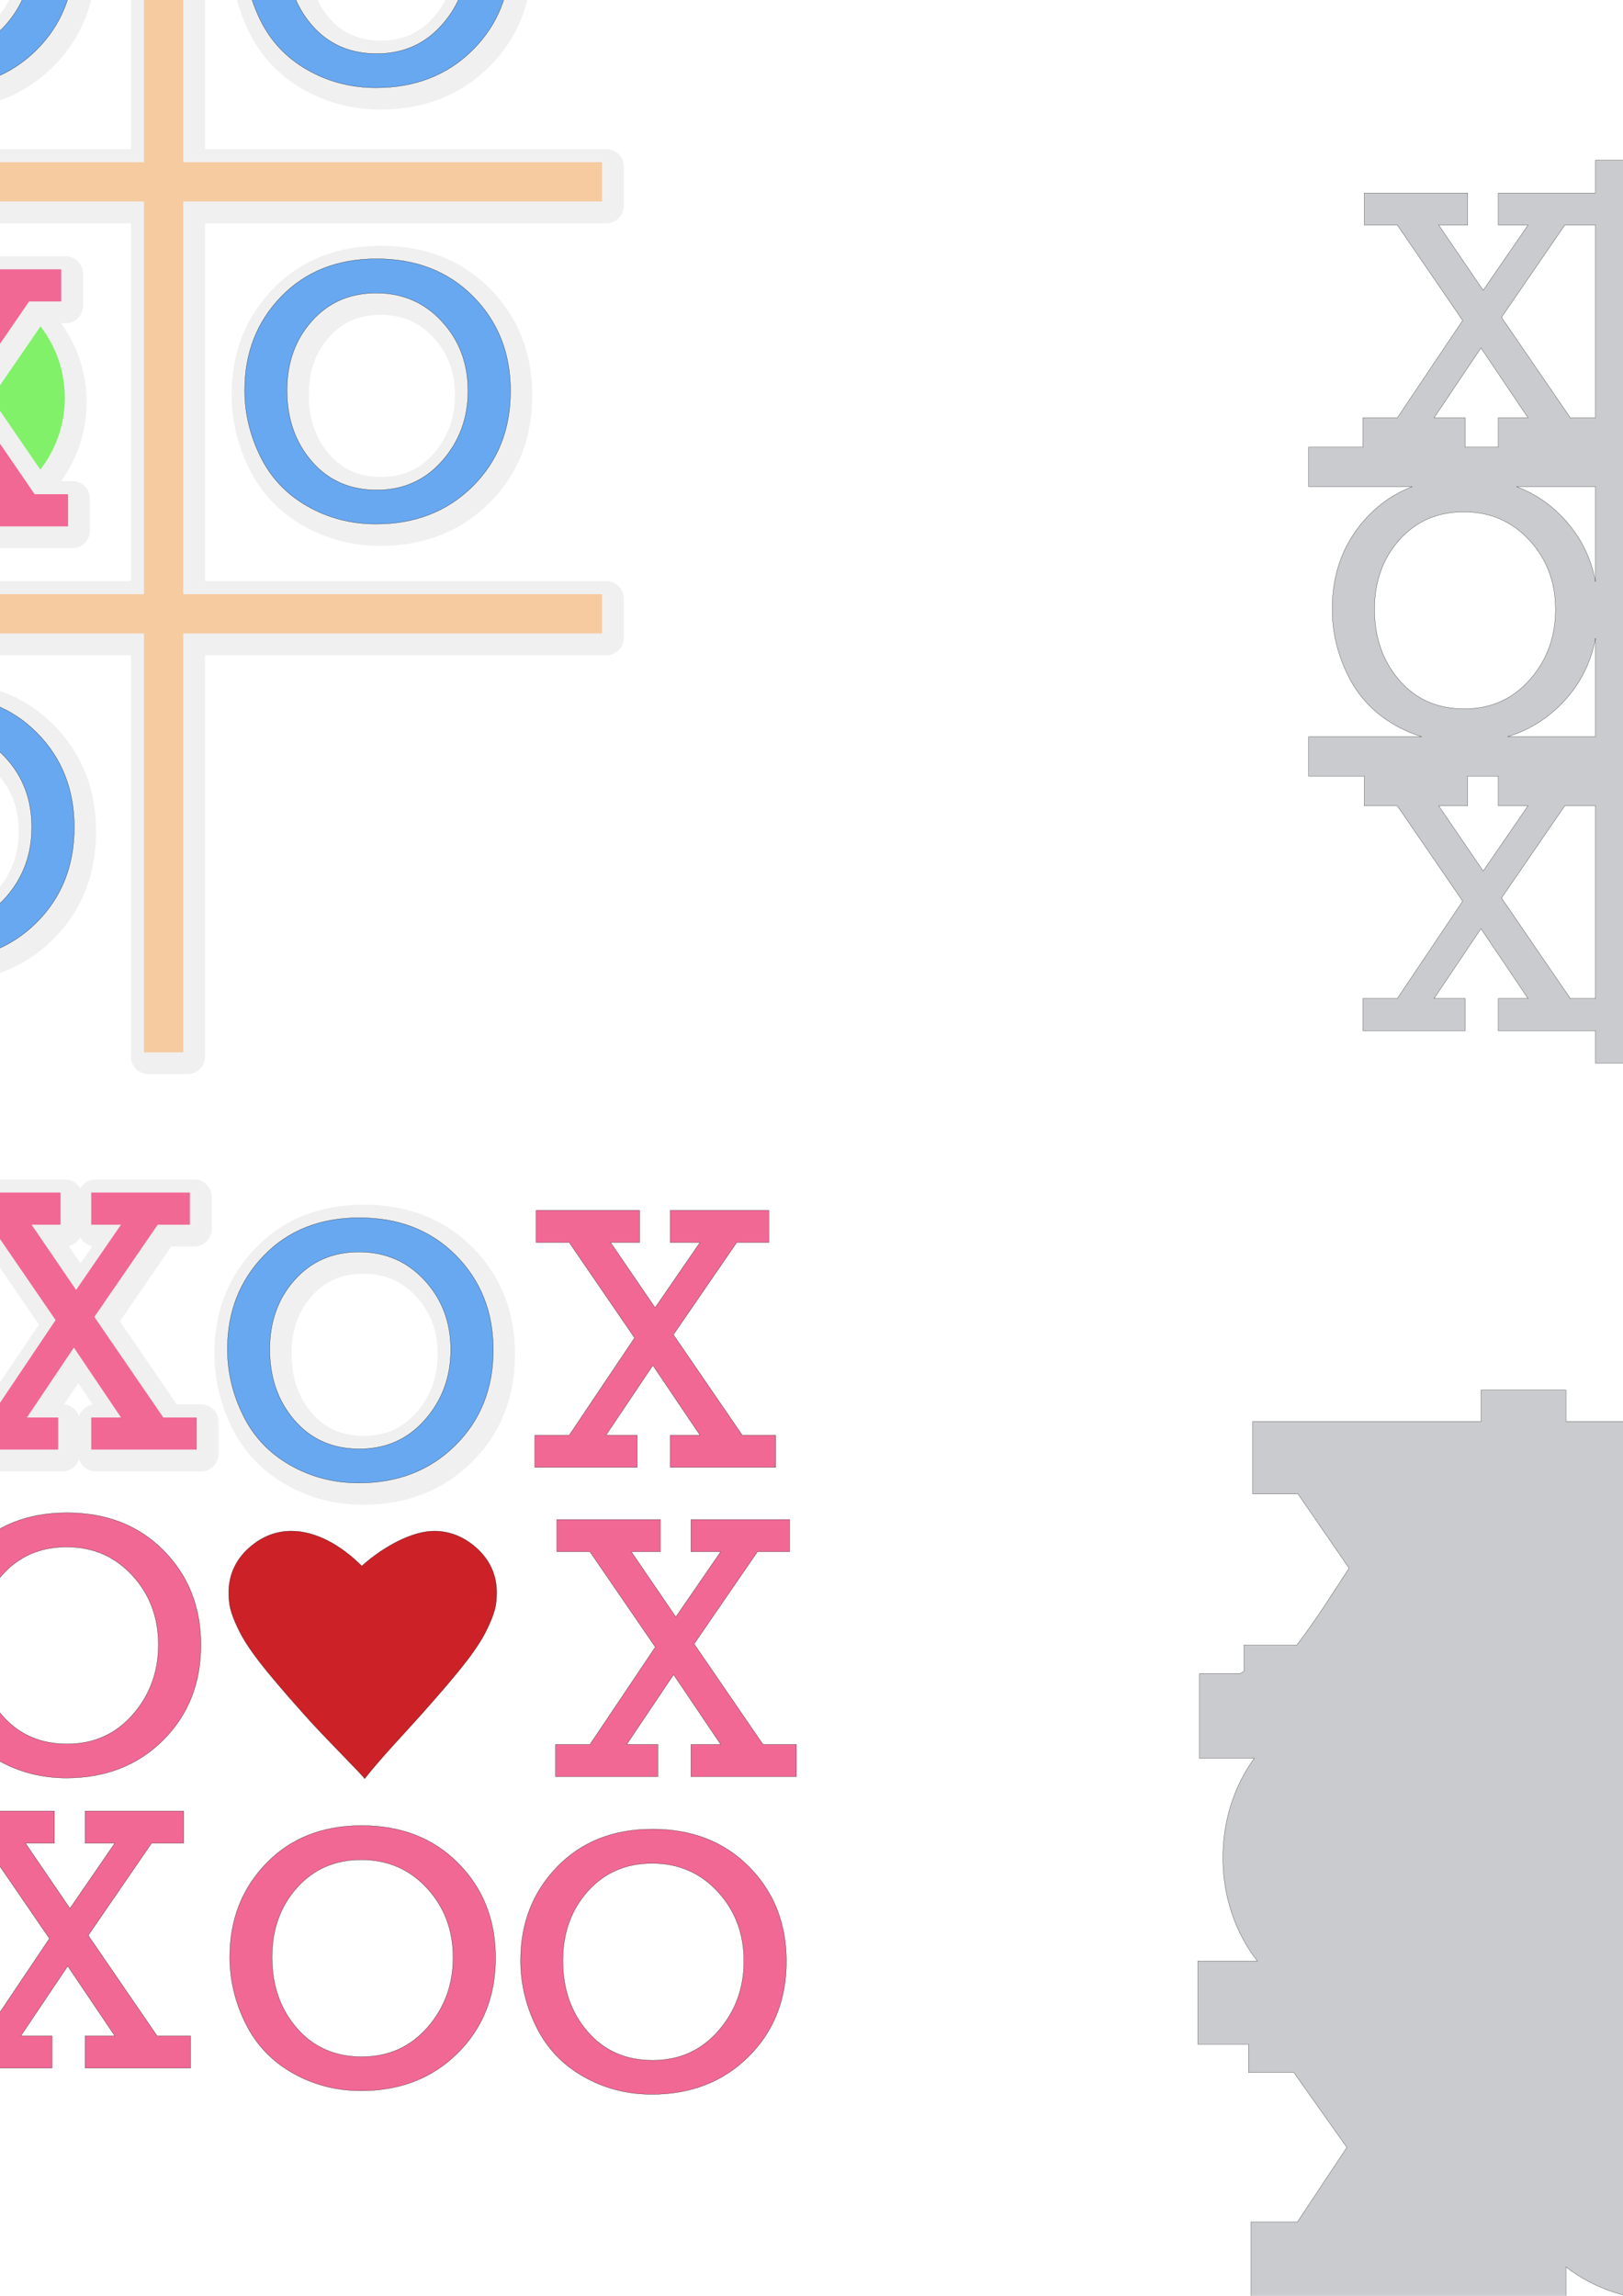 <?xml version="1.0" encoding="UTF-8" standalone="no"?>
<!-- Created with Inkscape (http://www.inkscape.org/) -->

<svg
   xmlns:dc="http://purl.org/dc/elements/1.1/"
   xmlns:cc="http://creativecommons.org/ns#"
   xmlns:rdf="http://www.w3.org/1999/02/22-rdf-syntax-ns#"
   xmlns:svg="http://www.w3.org/2000/svg"
   xmlns="http://www.w3.org/2000/svg"
   xmlns:sodipodi="http://sodipodi.sourceforge.net/DTD/sodipodi-0.dtd"
   xmlns:inkscape="http://www.inkscape.org/namespaces/inkscape"
   width="744.094"
   height="1052.362"
   id="svg14004"
   version="1.1"
   inkscape:version="0.91 r13725"
   sodipodi:docname="Tic tac toe card.svg">
  <defs
     id="defs14006">
    <filter
       style="color-interpolation-filters:sRGB;"
       inkscape:label="Drop Shadow"
       id="filter5738">
      <feFlood
         flood-opacity="0.498"
         flood-color="rgb(0,0,0)"
         result="flood"
         id="feFlood5740" />
      <feComposite
         in="flood"
         in2="SourceGraphic"
         operator="in"
         result="composite1"
         id="feComposite5742" />
      <feGaussianBlur
         in="composite1"
         stdDeviation="1"
         result="blur"
         id="feGaussianBlur5744" />
      <feOffset
         dx="2"
         dy="2"
         result="offset"
         id="feOffset5746" />
      <feComposite
         in="SourceGraphic"
         in2="offset"
         operator="over"
         result="composite2"
         id="feComposite5748" />
    </filter>
    <filter
       style="color-interpolation-filters:sRGB"
       inkscape:label="Drop Shadow"
       id="filter5738-1">
      <feFlood
         flood-opacity="0.498"
         flood-color="rgb(0,0,0)"
         result="flood"
         id="feFlood5740-7" />
      <feComposite
         in="flood"
         in2="SourceGraphic"
         operator="in"
         result="composite1"
         id="feComposite5742-6" />
      <feGaussianBlur
         in="composite1"
         stdDeviation="1"
         result="blur"
         id="feGaussianBlur5744-1" />
      <feOffset
         dx="2"
         dy="2"
         result="offset"
         id="feOffset5746-3" />
      <feComposite
         in="SourceGraphic"
         in2="offset"
         operator="over"
         result="composite2"
         id="feComposite5748-9" />
    </filter>
    <filter
       style="color-interpolation-filters:sRGB"
       inkscape:label="Drop Shadow"
       id="filter5738-3">
      <feFlood
         flood-opacity="0.498"
         flood-color="rgb(0,0,0)"
         result="flood"
         id="feFlood5740-0" />
      <feComposite
         in="flood"
         in2="SourceGraphic"
         operator="in"
         result="composite1"
         id="feComposite5742-3" />
      <feGaussianBlur
         in="composite1"
         stdDeviation="1"
         result="blur"
         id="feGaussianBlur5744-8" />
      <feOffset
         dx="2"
         dy="2"
         result="offset"
         id="feOffset5746-34" />
      <feComposite
         in="SourceGraphic"
         in2="offset"
         operator="over"
         result="composite2"
         id="feComposite5748-1" />
    </filter>
    <filter
       style="color-interpolation-filters:sRGB"
       inkscape:label="Drop Shadow"
       id="filter5738-16">
      <feFlood
         flood-opacity="0.498"
         flood-color="rgb(0,0,0)"
         result="flood"
         id="feFlood5740-2" />
      <feComposite
         in="flood"
         in2="SourceGraphic"
         operator="in"
         result="composite1"
         id="feComposite5742-2" />
      <feGaussianBlur
         in="composite1"
         stdDeviation="1"
         result="blur"
         id="feGaussianBlur5744-5" />
      <feOffset
         dx="2"
         dy="2"
         result="offset"
         id="feOffset5746-342" />
      <feComposite
         in="SourceGraphic"
         in2="offset"
         operator="over"
         result="composite2"
         id="feComposite5748-8" />
    </filter>
    <filter
       style="color-interpolation-filters:sRGB"
       inkscape:label="Drop Shadow"
       id="filter5738-4">
      <feFlood
         flood-opacity="0.498"
         flood-color="rgb(0,0,0)"
         result="flood"
         id="feFlood5740-4" />
      <feComposite
         in="flood"
         in2="SourceGraphic"
         operator="in"
         result="composite1"
         id="feComposite5742-1" />
      <feGaussianBlur
         in="composite1"
         stdDeviation="1"
         result="blur"
         id="feGaussianBlur5744-83" />
      <feOffset
         dx="2"
         dy="2"
         result="offset"
         id="feOffset5746-7" />
      <feComposite
         in="SourceGraphic"
         in2="offset"
         operator="over"
         result="composite2"
         id="feComposite5748-5" />
    </filter>
    <filter
       style="color-interpolation-filters:sRGB"
       inkscape:label="Drop Shadow"
       id="filter5738-4-9">
      <feFlood
         flood-opacity="0.498"
         flood-color="rgb(0,0,0)"
         result="flood"
         id="feFlood5740-4-9" />
      <feComposite
         in="flood"
         in2="SourceGraphic"
         operator="in"
         result="composite1"
         id="feComposite5742-1-1" />
      <feGaussianBlur
         in="composite1"
         stdDeviation="1"
         result="blur"
         id="feGaussianBlur5744-83-9" />
      <feOffset
         dx="2"
         dy="2"
         result="offset"
         id="feOffset5746-7-1" />
      <feComposite
         in="SourceGraphic"
         in2="offset"
         operator="over"
         result="composite2"
         id="feComposite5748-5-8" />
    </filter>
    <filter
       style="color-interpolation-filters:sRGB"
       inkscape:label="Drop Shadow"
       id="filter5738-4-9-7">
      <feFlood
         flood-opacity="0.498"
         flood-color="rgb(0,0,0)"
         result="flood"
         id="feFlood5740-4-9-2" />
      <feComposite
         in="flood"
         in2="SourceGraphic"
         operator="in"
         result="composite1"
         id="feComposite5742-1-1-8" />
      <feGaussianBlur
         in="composite1"
         stdDeviation="1"
         result="blur"
         id="feGaussianBlur5744-83-9-8" />
      <feOffset
         dx="2"
         dy="2"
         result="offset"
         id="feOffset5746-7-1-1" />
      <feComposite
         in="SourceGraphic"
         in2="offset"
         operator="over"
         result="composite2"
         id="feComposite5748-5-8-4" />
    </filter>
    <filter
       style="color-interpolation-filters:sRGB"
       inkscape:label="Drop Shadow"
       id="filter5738-4-9-7-5">
      <feFlood
         flood-opacity="0.498"
         flood-color="rgb(0,0,0)"
         result="flood"
         id="feFlood5740-4-9-2-9" />
      <feComposite
         in="flood"
         in2="SourceGraphic"
         operator="in"
         result="composite1"
         id="feComposite5742-1-1-8-1" />
      <feGaussianBlur
         in="composite1"
         stdDeviation="1"
         result="blur"
         id="feGaussianBlur5744-83-9-8-5" />
      <feOffset
         dx="2"
         dy="2"
         result="offset"
         id="feOffset5746-7-1-1-7" />
      <feComposite
         in="SourceGraphic"
         in2="offset"
         operator="over"
         result="composite2"
         id="feComposite5748-5-8-4-6" />
    </filter>
    <filter
       style="color-interpolation-filters:sRGB"
       inkscape:label="Drop Shadow"
       id="filter5738-4-9-75">
      <feFlood
         flood-opacity="0.498"
         flood-color="rgb(0,0,0)"
         result="flood"
         id="feFlood5740-4-9-0" />
      <feComposite
         in="flood"
         in2="SourceGraphic"
         operator="in"
         result="composite1"
         id="feComposite5742-1-1-3" />
      <feGaussianBlur
         in="composite1"
         stdDeviation="1"
         result="blur"
         id="feGaussianBlur5744-83-9-1" />
      <feOffset
         dx="2"
         dy="2"
         result="offset"
         id="feOffset5746-7-1-0" />
      <feComposite
         in="SourceGraphic"
         in2="offset"
         operator="over"
         result="composite2"
         id="feComposite5748-5-8-0" />
    </filter>
    <filter
       style="color-interpolation-filters:sRGB"
       inkscape:label="Drop Shadow"
       id="filter5738-4-90">
      <feFlood
         flood-opacity="0.498"
         flood-color="rgb(0,0,0)"
         result="flood"
         id="feFlood5740-4-7" />
      <feComposite
         in="flood"
         in2="SourceGraphic"
         operator="in"
         result="composite1"
         id="feComposite5742-1-0" />
      <feGaussianBlur
         in="composite1"
         stdDeviation="1"
         result="blur"
         id="feGaussianBlur5744-83-6" />
      <feOffset
         dx="2"
         dy="2"
         result="offset"
         id="feOffset5746-7-2" />
      <feComposite
         in="SourceGraphic"
         in2="offset"
         operator="over"
         result="composite2"
         id="feComposite5748-5-9" />
    </filter>
    <filter
       style="color-interpolation-filters:sRGB"
       inkscape:label="Drop Shadow"
       id="filter5738-4-90-4">
      <feFlood
         flood-opacity="0.498"
         flood-color="rgb(0,0,0)"
         result="flood"
         id="feFlood5740-4-7-5" />
      <feComposite
         in="flood"
         in2="SourceGraphic"
         operator="in"
         result="composite1"
         id="feComposite5742-1-0-1" />
      <feGaussianBlur
         in="composite1"
         stdDeviation="1"
         result="blur"
         id="feGaussianBlur5744-83-6-4" />
      <feOffset
         dx="2"
         dy="2"
         result="offset"
         id="feOffset5746-7-2-2" />
      <feComposite
         in="SourceGraphic"
         in2="offset"
         operator="over"
         result="composite2"
         id="feComposite5748-5-9-1" />
    </filter>
    <filter
       style="color-interpolation-filters:sRGB"
       inkscape:label="Drop Shadow"
       id="filter5738-4-9-75-3">
      <feFlood
         flood-opacity="0.498"
         flood-color="rgb(0,0,0)"
         result="flood"
         id="feFlood5740-4-9-0-9" />
      <feComposite
         in="flood"
         in2="SourceGraphic"
         operator="in"
         result="composite1"
         id="feComposite5742-1-1-3-4" />
      <feGaussianBlur
         in="composite1"
         stdDeviation="1"
         result="blur"
         id="feGaussianBlur5744-83-9-1-1" />
      <feOffset
         dx="2"
         dy="2"
         result="offset"
         id="feOffset5746-7-1-0-6" />
      <feComposite
         in="SourceGraphic"
         in2="offset"
         operator="over"
         result="composite2"
         id="feComposite5748-5-8-0-3" />
    </filter>
    <filter
       style="color-interpolation-filters:sRGB"
       inkscape:label="Drop Shadow"
       id="filter5738-4-9-7-5-4">
      <feFlood
         flood-opacity="0.498"
         flood-color="rgb(0,0,0)"
         result="flood"
         id="feFlood5740-4-9-2-9-3" />
      <feComposite
         in="flood"
         in2="SourceGraphic"
         operator="in"
         result="composite1"
         id="feComposite5742-1-1-8-1-6" />
      <feGaussianBlur
         in="composite1"
         stdDeviation="1"
         result="blur"
         id="feGaussianBlur5744-83-9-8-5-1" />
      <feOffset
         dx="2"
         dy="2"
         result="offset"
         id="feOffset5746-7-1-1-7-2" />
      <feComposite
         in="SourceGraphic"
         in2="offset"
         operator="over"
         result="composite2"
         id="feComposite5748-5-8-4-6-7" />
    </filter>
    <filter
       style="color-interpolation-filters:sRGB"
       inkscape:label="Drop Shadow"
       id="filter5738-7">
      <feFlood
         flood-opacity="0.498"
         flood-color="rgb(0,0,0)"
         result="flood"
         id="feFlood5740-5" />
      <feComposite
         in="flood"
         in2="SourceGraphic"
         operator="in"
         result="composite1"
         id="feComposite5742-63" />
      <feGaussianBlur
         in="composite1"
         stdDeviation="1"
         result="blur"
         id="feGaussianBlur5744-3" />
      <feOffset
         dx="2"
         dy="2"
         result="offset"
         id="feOffset5746-5" />
      <feComposite
         in="SourceGraphic"
         in2="offset"
         operator="over"
         result="composite2"
         id="feComposite5748-3" />
    </filter>
    <filter
       style="color-interpolation-filters:sRGB"
       inkscape:label="Drop Shadow"
       id="filter5738-4-9-7-9">
      <feFlood
         flood-opacity="0.498"
         flood-color="rgb(0,0,0)"
         result="flood"
         id="feFlood5740-4-9-2-5" />
      <feComposite
         in="flood"
         in2="SourceGraphic"
         operator="in"
         result="composite1"
         id="feComposite5742-1-1-8-7" />
      <feGaussianBlur
         in="composite1"
         stdDeviation="1"
         result="blur"
         id="feGaussianBlur5744-83-9-8-3" />
      <feOffset
         dx="2"
         dy="2"
         result="offset"
         id="feOffset5746-7-1-1-5" />
      <feComposite
         in="SourceGraphic"
         in2="offset"
         operator="over"
         result="composite2"
         id="feComposite5748-5-8-4-1" />
    </filter>
    <filter
       style="color-interpolation-filters:sRGB"
       inkscape:label="Drop Shadow"
       id="filter5738-9">
      <feFlood
         flood-opacity="0.498"
         flood-color="rgb(0,0,0)"
         result="flood"
         id="feFlood5740-07" />
      <feComposite
         in="flood"
         in2="SourceGraphic"
         operator="in"
         result="composite1"
         id="feComposite5742-4" />
      <feGaussianBlur
         in="composite1"
         stdDeviation="1"
         result="blur"
         id="feGaussianBlur5744-11" />
      <feOffset
         dx="2"
         dy="2"
         result="offset"
         id="feOffset5746-30" />
      <feComposite
         in="SourceGraphic"
         in2="offset"
         operator="over"
         result="composite2"
         id="feComposite5748-2" />
    </filter>
    <filter
       style="color-interpolation-filters:sRGB"
       inkscape:label="Drop Shadow"
       id="filter5738-71">
      <feFlood
         flood-opacity="0.498"
         flood-color="rgb(0,0,0)"
         result="flood"
         id="feFlood5740-47" />
      <feComposite
         in="flood"
         in2="SourceGraphic"
         operator="in"
         result="composite1"
         id="feComposite5742-7" />
      <feGaussianBlur
         in="composite1"
         stdDeviation="1"
         result="blur"
         id="feGaussianBlur5744-50" />
      <feOffset
         dx="2"
         dy="2"
         result="offset"
         id="feOffset5746-6" />
      <feComposite
         in="SourceGraphic"
         in2="offset"
         operator="over"
         result="composite2"
         id="feComposite5748-21" />
    </filter>
    <filter
       style="color-interpolation-filters:sRGB"
       inkscape:label="Drop Shadow"
       id="filter5738-32">
      <feFlood
         flood-opacity="0.498"
         flood-color="rgb(0,0,0)"
         result="flood"
         id="feFlood5740-8" />
      <feComposite
         in="flood"
         in2="SourceGraphic"
         operator="in"
         result="composite1"
         id="feComposite5742-0" />
      <feGaussianBlur
         in="composite1"
         stdDeviation="1"
         result="blur"
         id="feGaussianBlur5744-9" />
      <feOffset
         dx="2"
         dy="2"
         result="offset"
         id="feOffset5746-69" />
      <feComposite
         in="SourceGraphic"
         in2="offset"
         operator="over"
         result="composite2"
         id="feComposite5748-4" />
    </filter>
    <filter
       style="color-interpolation-filters:sRGB"
       inkscape:label="Drop Shadow"
       id="filter5738-32-6"
       y="-0.16"
       x="-0.12"
       width="1.25"
       height="1.35">
      <feFlood
         flood-opacity="0.498"
         flood-color="rgb(0,0,0)"
         result="flood"
         id="feFlood5740-8-1" />
      <feComposite
         in="flood"
         in2="SourceGraphic"
         operator="in"
         result="composite1"
         id="feComposite5742-0-6" />
      <feGaussianBlur
         in="composite1"
         stdDeviation="1"
         result="blur"
         id="feGaussianBlur5744-9-7" />
      <feOffset
         dx="2"
         dy="2"
         result="offset"
         id="feOffset5746-69-0" />
      <feComposite
         in="SourceGraphic"
         in2="offset"
         operator="over"
         result="composite2"
         id="feComposite5748-4-5" />
    </filter>
    <filter
       style="color-interpolation-filters:sRGB"
       inkscape:label="Drop Shadow"
       id="filter5738-17">
      <feFlood
         flood-opacity="0.498"
         flood-color="rgb(0,0,0)"
         result="flood"
         id="feFlood5740-09" />
      <feComposite
         in="flood"
         in2="SourceGraphic"
         operator="in"
         result="composite1"
         id="feComposite5742-24" />
      <feGaussianBlur
         in="composite1"
         stdDeviation="1"
         result="blur"
         id="feGaussianBlur5744-7" />
      <feOffset
         dx="2"
         dy="2"
         result="offset"
         id="feOffset5746-9" />
      <feComposite
         in="SourceGraphic"
         in2="offset"
         operator="over"
         result="composite2"
         id="feComposite5748-91" />
    </filter>
    <filter
       style="color-interpolation-filters:sRGB"
       inkscape:label="Drop Shadow"
       id="filter5738-2">
      <feFlood
         flood-opacity="0.498"
         flood-color="rgb(0,0,0)"
         result="flood"
         id="feFlood5740-45" />
      <feComposite
         in="flood"
         in2="SourceGraphic"
         operator="in"
         result="composite1"
         id="feComposite5742-8" />
      <feGaussianBlur
         in="composite1"
         stdDeviation="1"
         result="blur"
         id="feGaussianBlur5744-0" />
      <feOffset
         dx="2"
         dy="2"
         result="offset"
         id="feOffset5746-74" />
      <feComposite
         in="SourceGraphic"
         in2="offset"
         operator="over"
         result="composite2"
         id="feComposite5748-7" />
    </filter>
    <filter
       style="color-interpolation-filters:sRGB"
       inkscape:label="Drop Shadow"
       id="filter5738-4-9-7-6">
      <feFlood
         flood-opacity="0.498"
         flood-color="rgb(0,0,0)"
         result="flood"
         id="feFlood5740-4-9-2-6" />
      <feComposite
         in="flood"
         in2="SourceGraphic"
         operator="in"
         result="composite1"
         id="feComposite5742-1-1-8-3" />
      <feGaussianBlur
         in="composite1"
         stdDeviation="1"
         result="blur"
         id="feGaussianBlur5744-83-9-8-2" />
      <feOffset
         dx="2"
         dy="2"
         result="offset"
         id="feOffset5746-7-1-1-4" />
      <feComposite
         in="SourceGraphic"
         in2="offset"
         operator="over"
         result="composite2"
         id="feComposite5748-5-8-4-5" />
    </filter>
    <filter
       style="color-interpolation-filters:sRGB"
       inkscape:label="Drop Shadow"
       id="filter5738-4-9-7-6-3">
      <feFlood
         flood-opacity="0.498"
         flood-color="rgb(0,0,0)"
         result="flood"
         id="feFlood5740-4-9-2-6-8" />
      <feComposite
         in="flood"
         in2="SourceGraphic"
         operator="in"
         result="composite1"
         id="feComposite5742-1-1-8-3-4" />
      <feGaussianBlur
         in="composite1"
         stdDeviation="1"
         result="blur"
         id="feGaussianBlur5744-83-9-8-2-4" />
      <feOffset
         dx="2"
         dy="2"
         result="offset"
         id="feOffset5746-7-1-1-4-0" />
      <feComposite
         in="SourceGraphic"
         in2="offset"
         operator="over"
         result="composite2"
         id="feComposite5748-5-8-4-5-0" />
    </filter>
    <filter
       style="color-interpolation-filters:sRGB"
       inkscape:label="Drop Shadow"
       id="filter5738-32-2">
      <feFlood
         flood-opacity="0.498"
         flood-color="rgb(0,0,0)"
         result="flood"
         id="feFlood5740-8-7" />
      <feComposite
         in="flood"
         in2="SourceGraphic"
         operator="in"
         result="composite1"
         id="feComposite5742-0-4" />
      <feGaussianBlur
         in="composite1"
         stdDeviation="1"
         result="blur"
         id="feGaussianBlur5744-9-6" />
      <feOffset
         dx="2"
         dy="2"
         result="offset"
         id="feOffset5746-69-4" />
      <feComposite
         in="SourceGraphic"
         in2="offset"
         operator="over"
         result="composite2"
         id="feComposite5748-4-7" />
    </filter>
    <filter
       style="color-interpolation-filters:sRGB"
       inkscape:label="Drop Shadow"
       id="filter5738-32-5">
      <feFlood
         flood-opacity="0.498"
         flood-color="rgb(0,0,0)"
         result="flood"
         id="feFlood5740-8-0" />
      <feComposite
         in="flood"
         in2="SourceGraphic"
         operator="in"
         result="composite1"
         id="feComposite5742-0-3" />
      <feGaussianBlur
         in="composite1"
         stdDeviation="1"
         result="blur"
         id="feGaussianBlur5744-9-70" />
      <feOffset
         dx="2"
         dy="2"
         result="offset"
         id="feOffset5746-69-6" />
      <feComposite
         in="SourceGraphic"
         in2="offset"
         operator="over"
         result="composite2"
         id="feComposite5748-4-1" />
    </filter>
    <filter
       style="color-interpolation-filters:sRGB"
       inkscape:label="Drop Shadow"
       id="filter5738-32-1">
      <feFlood
         flood-opacity="0.498"
         flood-color="rgb(0,0,0)"
         result="flood"
         id="feFlood5740-8-2" />
      <feComposite
         in="flood"
         in2="SourceGraphic"
         operator="in"
         result="composite1"
         id="feComposite5742-0-5" />
      <feGaussianBlur
         in="composite1"
         stdDeviation="1"
         result="blur"
         id="feGaussianBlur5744-9-0" />
      <feOffset
         dx="2"
         dy="2"
         result="offset"
         id="feOffset5746-69-7" />
      <feComposite
         in="SourceGraphic"
         in2="offset"
         operator="over"
         result="composite2"
         id="feComposite5748-4-6" />
    </filter>
    <filter
       style="color-interpolation-filters:sRGB"
       inkscape:label="Drop Shadow"
       id="filter5738-32-29">
      <feFlood
         flood-opacity="0.498"
         flood-color="rgb(0,0,0)"
         result="flood"
         id="feFlood5740-8-9" />
      <feComposite
         in="flood"
         in2="SourceGraphic"
         operator="in"
         result="composite1"
         id="feComposite5742-0-40" />
      <feGaussianBlur
         in="composite1"
         stdDeviation="1"
         result="blur"
         id="feGaussianBlur5744-9-1" />
      <feOffset
         dx="2"
         dy="2"
         result="offset"
         id="feOffset5746-69-5" />
      <feComposite
         in="SourceGraphic"
         in2="offset"
         operator="over"
         result="composite2"
         id="feComposite5748-4-70" />
    </filter>
    <filter
       style="color-interpolation-filters:sRGB"
       inkscape:label="Drop Shadow"
       id="filter5738-32-6-4"
       y="-0.16"
       x="-0.12"
       width="1.25"
       height="1.35">
      <feFlood
         flood-opacity="0.498"
         flood-color="rgb(0,0,0)"
         result="flood"
         id="feFlood5740-8-1-0" />
      <feComposite
         in="flood"
         in2="SourceGraphic"
         operator="in"
         result="composite1"
         id="feComposite5742-0-6-6" />
      <feGaussianBlur
         in="composite1"
         stdDeviation="1"
         result="blur"
         id="feGaussianBlur5744-9-7-3" />
      <feOffset
         dx="2"
         dy="2"
         result="offset"
         id="feOffset5746-69-0-7" />
      <feComposite
         in="SourceGraphic"
         in2="offset"
         operator="over"
         result="composite2"
         id="feComposite5748-4-5-5" />
    </filter>
  </defs>
  <sodipodi:namedview
     id="base"
     pagecolor="#ffffff"
     bordercolor="#666666"
     borderopacity="1.0"
     inkscape:pageopacity="0.0"
     inkscape:pageshadow="2"
     inkscape:zoom="1.0528695"
     inkscape:cx="-330.78404"
     inkscape:cy="775.58682"
     inkscape:document-units="px"
     inkscape:current-layer="layer1"
     showgrid="false"
     inkscape:window-width="1920"
     inkscape:window-height="1017"
     inkscape:window-x="-8"
     inkscape:window-y="-8"
     inkscape:window-maximized="1"
     inkscape:snap-bbox="true"
     inkscape:bbox-nodes="true"
     inkscape:snap-bbox-midpoints="true"
     inkscape:snap-center="true" />
  <g
     inkscape:label="Layer 1"
     inkscape:groupmode="layer"
     id="layer1">
    <path
       sodipodi:nodetypes="cccccccccccccccccccccccccccccccccccccccccccccccccccccccccc"
       inkscape:connector-curvature="0"
       id="path3063"
       d="m 679.038,637.178 0,14.373 -104.717,0 0,33.256 20.763,0 c 7.807,11.335 15.63,22.674 23.433,34.012 -7.8,11.899 -15.353,24.011 -23.997,35.292 l -24.224,0 0,11.965 c -0.51,0.37 -1.026,0.703 -1.579,1.016 l -18.765,0 0,38.904 25.084,0 c -19.672,26.996 -19.129,66.727 1.429,92.896 l -27.303,0 0,38.114 23.241,0 0,12.98 20.775,0 24.325,34.352 -22.681,34.163 -21.285,0 0,34.878 105.502,0 0,17.195 38.893,0 0,-31.454 c 26.575,20.648 66.924,20.787 93.508,0.188 l 0,31.266 38.893,0 0,-33.336 c 28.393,26.305 78.598,22.61 102.874,-7.487 21.172,-26.413 18.91,-67.045 -2.558,-92.745 l 31.762,0 0,-38.114 -22.773,0 0,-12.98 -23.81,0 -21.812,-34.622 22.714,-33.216 19.71,0 0,-12.078 25.97,0 0,-38.904 -18.71,0 0,-12.981 -27.007,0 c -7.354,-12.947 -17.394,-24.303 -24.449,-37.361 l 26.593,-31.943 17.528,0 0,-33.256 -106.034,0 0,-14.373 -38.893,0 0,14.373 -93.508,0 0,-14.373 z"
       style="fill:#cacbce;fill-opacity:1;fill-rule:evenodd;stroke:#000001;stroke-width:0.101;stroke-miterlimit:4.233;stroke-dasharray:none;stroke-dashoffset:0;stroke-opacity:1" />
    <path
       inkscape:connector-curvature="0"
       id="path3874"
       d="m 731.501,73.446 0,15.004 -44.58,0 0,14.716 13.641,0 -20.565,29.903 -20.409,-29.903 13.275,0 0,-14.716 -47.402,0 0,14.716 15.156,0 29.972,43.73 -29.972,44.619 -15.757,0 0,13.488 -24.877,0 0,18.062 47.506,0 c -7.539,2.878 -14.19,7.25 -19.938,13.174 -11.178,11.52 -16.776,25.835 -16.776,42.946 0,10.504 2.413,20.632 7.212,30.373 4.798,9.742 11.962,17.344 21.532,22.793 3.928,2.237 8.019,4.014 12.255,5.333 l -51.792,0 0,18.062 25.478,0 0,13.618 15.156,0 29.972,43.704 -29.972,44.645 -15.757,0 0,14.742 46.906,0 0,-14.742 -14.294,0 21.506,-32.02 21.584,32.02 -13.641,0 0,14.742 44.58,0 0,14.847 18.057,0 0,-52.879 c 1.012,3.013 2.235,5.997 3.684,8.939 4.799,9.742 11.989,17.344 21.558,22.793 9.569,5.449 20.058,8.156 31.462,8.156 17.897,0 32.639,-5.734 44.24,-17.226 6.211,-6.153 10.755,-13.195 13.641,-21.12 l 0,51.337 18.057,0 0,-55.728 c 1.149,3.99 2.666,7.919 4.573,11.789 4.799,9.742 11.989,17.344 21.558,22.793 9.569,5.449 20.058,8.156 31.462,8.156 17.896,0 32.639,-5.734 44.24,-17.226 11.601,-11.492 17.403,-26.081 17.403,-43.756 0,-17.337 -5.712,-31.766 -17.116,-43.286 -6.687,-6.755 -14.521,-11.504 -23.518,-14.298 l 52.915,0 0,-18.062 -23.021,0 0,-13.749 -15.313,0 -31.592,-46.083 29.058,-42.266 14.712,0 0,-12.52 26.157,0 0,-18.062 -23.021,0 0,-13.488 -15.313,0 -31.592,-46.057 29.058,-42.293 14.712,0 0,-14.716 -45.207,0 0,14.716 13.641,0 -20.592,29.903 -20.408,-29.903 13.301,0 0,-14.716 -46.095,0 0,-15.004 -18.057,0 0,51.232 c -2.84,-7.757 -7.271,-14.715 -13.327,-20.832 -11.404,-11.521 -26.17,-17.278 -44.293,-17.278 -17.953,0 -32.513,5.757 -43.691,17.278 -6.08,6.266 -10.502,13.384 -13.275,21.303 l 0,-51.702 -18.057,0 z m 74.84,28.805 c 12.082,0 22.115,4.323 30.103,12.991 7.989,8.668 11.995,19.275 11.995,31.811 0,12.424 -3.938,23.122 -11.786,32.072 -7.848,8.951 -17.856,13.409 -30.051,13.409 -12.307,0 -22.251,-4.368 -29.816,-13.121 -7.565,-8.753 -11.341,-19.585 -11.341,-32.517 0,-12.706 3.824,-23.336 11.446,-31.863 7.621,-8.527 17.425,-12.781 29.45,-12.781 z m -88.925,0.915 14.085,0 0,88.349 -11.55,0 -31.567,-46.057 29.032,-42.293 z m 164.784,0 13.824,0 29.972,43.73 -29.972,44.619 -13.824,0 0,-88.349 z m -203.223,56.329 21.584,32.02 -13.641,0 0,13.488 -15.156,0 0,-13.488 -14.294,0 21.506,-32.02 z m 255.407,0 21.61,32.02 -13.641,0 0,13.488 -15.156,0 0,-13.488 -14.32,0 21.506,-32.02 z m -184.827,8.73 c 1.012,3.013 2.235,5.996 3.684,8.939 4.799,9.742 11.989,17.344 21.558,22.793 3.661,2.085 7.463,3.758 11.393,5.045 l -36.636,0 0,-36.777 z m 114.586,1.542 0,35.235 -36.793,0 c 8.763,-2.808 16.475,-7.501 23.152,-14.115 6.211,-6.153 10.755,-13.195 13.641,-21.12 z m -168.887,53.297 36.244,0 0,43.626 c -2.185,-11.744 -7.508,-21.907 -15.966,-30.452 -5.868,-5.928 -12.631,-10.297 -20.278,-13.174 z m 54.301,0 114.586,0 0,21.617 c -1.374,-2.071 -3.06,-4.005 -5.069,-5.777 -5.943,-5.266 -12.429,-7.546 -18.998,-7.606 -10.467,-0.097 -23.9,7.44 -33.422,16.023 -9.454,-9.472 -21.142,-16.129 -32.586,-16.023 -6.568,0.061 -13.054,2.34 -18.997,7.606 -2.238,1.973 -4.066,4.14 -5.514,6.482 l 0,-22.322 z m 178.738,0 14.059,0 0,12.52 13.641,0 -20.592,29.877 -20.408,-29.877 13.301,0 0,-12.52 z m -257.21,11.579 c 12.082,0 22.114,4.323 30.103,12.991 7.989,8.669 11.968,19.274 11.968,31.811 0,12.424 -3.911,23.122 -11.759,32.072 -7.847,8.951 -17.883,13.409 -30.077,13.409 -12.307,0 -22.224,-4.368 -29.789,-13.122 -7.566,-8.753 -11.367,-19.585 -11.367,-32.517 0,-12.706 3.824,-23.336 11.446,-31.863 7.621,-8.527 17.451,-12.782 29.476,-12.782 z m 211.114,0.941 13.824,0 29.972,43.704 -29.972,44.645 -13.824,0 0,-88.349 z m -132.643,39.6 c 0.084,0.18 0.148,0.337 0.235,0.523 4.21,8.961 11.369,18.29 30.73,40.019 6.208,6.967 14.861,15.755 20.853,21.957 l -51.819,0 0,-62.498 z m 114.586,0.941 0,61.558 -50.303,0 c 6.448,-7.496 13.653,-15.091 19.782,-21.957 19.062,-21.394 26.283,-30.764 30.521,-39.601 z m 70.241,15.788 21.61,32.02 -13.641,0 0,13.749 -15.156,0 0,-13.749 -14.32,0 21.506,-32.02 z m -202.884,0.549 0,45.22 -40.32,0 c 9.129,-2.77 17.165,-7.566 24.067,-14.403 8.638,-8.557 14.047,-18.833 16.253,-30.817 z m -58.638,63.282 14.058,0 0,13.618 13.641,0 -20.565,29.903 -20.409,-29.903 13.275,0 0,-13.618 z m 76.695,0 36.427,0 c -8.884,2.794 -16.597,7.543 -23.152,14.298 -6.08,6.266 -10.502,13.357 -13.275,21.277 l 0,-35.575 z m 77.714,0 36.871,0 0,35.131 c -2.84,-7.762 -7.269,-14.712 -13.327,-20.832 -6.687,-6.755 -14.547,-11.504 -23.544,-14.298 z m 54.928,0 37.315,0 c -8.887,2.794 -16.621,7.54 -23.179,14.298 -6.777,6.985 -11.468,15.008 -14.137,24.048 l 0,-38.346 z m -75.859,12.704 c 12.082,0 22.115,4.323 30.103,12.991 7.989,8.668 11.995,19.274 11.995,31.811 0,12.424 -3.938,23.095 -11.786,32.046 -7.848,8.951 -17.856,13.436 -30.051,13.436 -12.307,0 -22.251,-4.368 -29.816,-13.122 -7.565,-8.754 -11.341,-19.611 -11.341,-32.543 0,-12.706 3.824,-23.31 11.446,-31.837 7.621,-8.527 17.425,-12.782 29.45,-12.782 z m 133.531,0 c 12.082,0 22.114,4.323 30.103,12.991 7.989,8.668 11.994,19.274 11.994,31.811 0,12.424 -3.938,23.095 -11.785,32.046 -7.848,8.951 -17.856,13.436 -30.051,13.436 -12.307,0 -22.251,-4.368 -29.816,-13.122 -7.565,-8.754 -11.341,-19.611 -11.341,-32.543 0,-12.706 3.798,-23.31 11.419,-31.837 7.621,-8.527 17.451,-12.782 29.476,-12.782 z m -222.456,0.915 14.085,0 0,88.349 -11.55,0 -31.567,-46.083 29.032,-42.266 z"
       style="fill:#cacbce;fill-opacity:1;fill-rule:evenodd;stroke:#000001;stroke-width:0.101;stroke-miterlimit:4.233;stroke-dasharray:none;stroke-dashoffset:0;stroke-opacity:1" />
    <path
       inkscape:export-ydpi="150"
       inkscape:export-xdpi="150"
       inkscape:export-filename="C:\Users\Laptop\Desktop\circle lolly.png"
       sodipodi:nodetypes="scscsccsscscs"
       inkscape:connector-curvature="0"
       id="path3777"
       d="m 133.288,701.814 c -6.568,0.061 -13.057,2.336 -19,7.602 -6.215,5.481 -9.419,12.466 -9.419,20.505 0,5.936 0.855,9.314 4.14,16.304 4.21,8.961 11.378,18.281 30.739,40.011 9.678,10.86 26.039,26.914 27.428,29.073 7.64,-9.692 17.568,-20.017 25.651,-29.073 19.361,-21.73 26.529,-31.05 30.739,-40.011 3.285,-6.991 4.14,-10.369 4.14,-16.304 0,-8.039 -3.205,-15.025 -9.42,-20.505 -5.943,-5.266 -12.431,-7.542 -19,-7.602 -10.467,-0.097 -23.897,7.441 -33.419,16.024 -9.454,-9.472 -21.135,-16.13 -32.579,-16.024 z"
       style="fill:#cc2127;fill-opacity:1;stroke:#000001;stroke-width:0.101;stroke-miterlimit:4.233;stroke-opacity:1;stroke-dasharray:none" />
    <path
       d="m -29.768,753.664 c 0,-17.111 5.589,-31.427 16.767,-42.948 11.179,-11.52 25.744,-17.28 43.697,-17.28 18.122,0 32.886,5.76 44.29,17.28 11.404,11.521 17.106,25.949 17.106,43.286 0,17.676 -5.801,32.26 -17.403,43.752 -11.602,11.492 -26.351,17.238 -44.247,17.238 -11.404,0 -21.891,-2.724 -31.46,-8.174 -9.569,-5.45 -16.753,-13.046 -21.552,-22.787 -4.799,-9.742 -7.198,-19.864 -7.198,-30.368 z m 19.392,0.085 c 0,12.932 3.783,23.774 11.348,32.528 7.565,8.753 17.502,13.13 29.809,13.13 12.195,0 22.216,-4.475 30.063,-13.426 7.847,-8.951 11.771,-19.638 11.771,-32.062 0,-12.537 -3.994,-23.14 -11.983,-31.808 -7.988,-8.669 -18.023,-13.003 -30.105,-13.003 -12.025,0 -21.849,4.264 -29.47,12.791 -7.622,8.527 -11.433,19.144 -11.433,31.851 z"
       style="font-size:207.406px;font-style:normal;font-variant:normal;font-weight:normal;font-stretch:normal;text-align:start;line-height:125%;letter-spacing:0px;word-spacing:0px;writing-mode:lr-tb;text-anchor:start;fill:#f16895;fill-opacity:1;stroke:#000001;stroke-width:0.101;stroke-miterlimit:4.233;stroke-opacity:1;stroke-dasharray:none;font-family:Rockwell;-inkscape-font-specification:Rockwell"
       id="path3793"
       inkscape:connector-curvature="0" />
    <g
       id="g4290">
      <path
         inkscape:connector-curvature="0"
         id="path3791-0"
         style="font-style:normal;font-variant:normal;font-weight:normal;font-stretch:normal;font-size:207.406px;line-height:125%;font-family:Rockwell;-inkscape-font-specification:Rockwell;text-align:start;letter-spacing:0px;word-spacing:0px;writing-mode:lr-tb;text-anchor:start;fill:#ffffff;fill-opacity:1;stroke:#f0f0f0;stroke-width:16;stroke-linejoin:round;stroke-miterlimit:4.233;stroke-dasharray:none;stroke-opacity:1;color:#000000;clip-rule:nonzero;display:inline;overflow:visible;visibility:visible;opacity:1;isolation:auto;mix-blend-mode:normal;color-interpolation:sRGB;color-interpolation-filters:linearRGB;solid-color:#000000;solid-opacity:1;fill-rule:nonzero;stroke-linecap:butt;stroke-dashoffset:0;filter-blend-mode:normal;filter-gaussianBlur-deviation:0;color-rendering:auto;image-rendering:auto;shape-rendering:auto;text-rendering:auto;enable-background:accumulate;filter:url(#filter5738)"
         d="M -4.491,649.733 25.487,605.091 -4.491,561.382 l -15.159,0 0,-14.739 47.423,0 0,14.739 -13.295,0 20.409,29.902 20.578,-29.902 -13.635,0 0,-14.739 45.221,0 0,14.739 -14.735,0 -29.046,42.27 31.587,46.082 15.328,0 0,14.739 -48.355,0 0,-14.739 13.635,0 -21.595,-32.02 -21.51,32.02 14.312,0 0,14.739 -46.915,0 0,-14.739 z" />
      <path
         inkscape:connector-curvature="0"
         id="path3791"
         style="font-size:207.406px;font-style:normal;font-variant:normal;font-weight:normal;font-stretch:normal;text-align:start;line-height:125%;letter-spacing:0px;word-spacing:0px;writing-mode:lr-tb;text-anchor:start;fill:#f16895;fill-opacity:1;stroke:none;stroke-width:8;stroke-miterlimit:4.233;stroke-opacity:1;stroke-dasharray:none;font-family:Rockwell;-inkscape-font-specification:Rockwell;stroke-linejoin:round"
         d="M -4.491,649.733 25.487,605.091 -4.491,561.382 l -15.159,0 0,-14.739 47.423,0 0,14.739 -13.295,0 20.409,29.902 20.578,-29.902 -13.635,0 0,-14.739 45.221,0 0,14.739 -14.735,0 -29.046,42.27 31.587,46.082 15.328,0 0,14.739 -48.355,0 0,-14.739 13.635,0 -21.595,-32.02 -21.51,32.02 14.312,0 0,14.739 -46.915,0 0,-14.739 z" />
    </g>
    <path
       inkscape:connector-curvature="0"
       id="path3051-1"
       style="color:#000000;font-style:normal;font-variant:normal;font-weight:normal;font-stretch:normal;font-size:207.406px;line-height:125%;font-family:Rockwell;-inkscape-font-specification:Rockwell;text-align:start;letter-spacing:0px;word-spacing:0px;writing-mode:lr-tb;text-anchor:start;clip-rule:nonzero;display:inline;overflow:visible;visibility:visible;opacity:1;isolation:auto;mix-blend-mode:normal;color-interpolation:sRGB;color-interpolation-filters:linearRGB;solid-color:#000000;solid-opacity:1;fill:#ffffff;fill-opacity:1;fill-rule:nonzero;stroke:#f0f0f0;stroke-width:16;stroke-linecap:butt;stroke-linejoin:round;stroke-miterlimit:4.233;stroke-dasharray:none;stroke-dashoffset:0;stroke-opacity:1;filter:url(#filter5738);color-rendering:auto;image-rendering:auto;shape-rendering:auto;text-rendering:auto;enable-background:accumulate"
       d="m 104.274,618.431 c 0,-17.111 5.589,-31.427 16.767,-42.947 11.178,-11.521 25.744,-17.281 43.697,-17.281 18.122,0 32.886,5.76 44.29,17.281 11.404,11.52 17.106,25.949 17.106,43.286 0,17.676 -5.801,32.26 -17.403,43.752 -11.602,11.492 -26.351,17.239 -44.247,17.239 -11.404,0 -21.891,-2.725 -31.46,-8.174 -9.569,-5.449 -16.753,-13.046 -21.552,-22.787 -4.798,-9.741 -7.198,-19.864 -7.198,-30.368 z m 19.392,0.085 c 0,12.932 3.783,23.775 11.348,32.528 7.565,8.753 17.501,13.13 29.809,13.13 12.195,0 22.215,-4.475 30.063,-13.426 7.848,-8.951 11.771,-19.638 11.771,-32.062 0,-12.537 -3.994,-23.14 -11.982,-31.808 -7.989,-8.668 -18.024,-13.003 -30.105,-13.003 -12.025,0 -21.848,4.264 -29.47,12.791 -7.622,8.527 -11.433,19.144 -11.433,31.851 z" />
    <path
       inkscape:connector-curvature="0"
       id="path3051"
       style="font-style:normal;font-variant:normal;font-weight:normal;font-stretch:normal;font-size:207.406px;line-height:125%;font-family:Rockwell;-inkscape-font-specification:Rockwell;text-align:start;letter-spacing:0px;word-spacing:0px;writing-mode:lr-tb;text-anchor:start;fill:#68a8f1;fill-opacity:1;stroke:#000001;stroke-width:0.101;stroke-miterlimit:4.233;stroke-dasharray:none;stroke-opacity:1"
       d="m 104.274,618.431 c 0,-17.111 5.589,-31.427 16.767,-42.947 11.178,-11.521 25.744,-17.281 43.697,-17.281 18.122,0 32.886,5.76 44.29,17.281 11.404,11.52 17.106,25.949 17.106,43.286 0,17.676 -5.801,32.26 -17.403,43.752 -11.602,11.492 -26.351,17.239 -44.247,17.239 -11.404,0 -21.891,-2.725 -31.46,-8.174 -9.569,-5.449 -16.753,-13.046 -21.552,-22.787 -4.798,-9.741 -7.198,-19.864 -7.198,-30.368 z m 19.392,0.085 c 0,12.932 3.783,23.775 11.348,32.528 7.565,8.753 17.501,13.13 29.809,13.13 12.195,0 22.215,-4.475 30.063,-13.426 7.848,-8.951 11.771,-19.638 11.771,-32.062 0,-12.537 -3.994,-23.14 -11.982,-31.808 -7.989,-8.668 -18.024,-13.003 -30.105,-13.003 -12.025,0 -21.848,4.264 -29.47,12.791 -7.622,8.527 -11.433,19.144 -11.433,31.851 z" />
    <path
       inkscape:connector-curvature="0"
       id="path3053"
       style="font-size:207.406px;font-style:normal;font-variant:normal;font-weight:normal;font-stretch:normal;text-align:start;line-height:125%;letter-spacing:0px;word-spacing:0px;writing-mode:lr-tb;text-anchor:start;fill:#f16895;fill-opacity:1;stroke:#000001;stroke-width:0.101;stroke-miterlimit:4.233;stroke-opacity:1;stroke-dasharray:none;font-family:Rockwell;-inkscape-font-specification:Rockwell"
       d="m -7.313,933.232 29.978,-44.641 -29.978,-43.71 -15.158,0 0,-14.739 47.423,0 0,14.739 -13.296,0 20.409,29.903 20.578,-29.903 -13.634,0 0,-14.739 45.221,0 0,14.739 -14.735,0 -29.046,42.27 31.588,46.082 15.328,0 0,14.74 -48.354,0 0,-14.74 13.634,0 -21.595,-32.02 -21.51,32.02 14.311,0 0,14.74 -46.915,0 0,-14.74 z" />
    <path
       d="m 238.669,898.672 c 0,-17.111 5.59,-31.427 16.767,-42.947 11.178,-11.52 25.744,-17.28 43.697,-17.28 18.122,0 32.886,5.76 44.29,17.28 11.404,11.521 17.106,25.949 17.107,43.286 0,17.676 -5.801,32.26 -17.403,43.752 -11.602,11.492 -26.351,17.238 -44.247,17.238 -11.405,0 -21.891,-2.724 -31.46,-8.175 -9.569,-5.449 -16.753,-13.045 -21.552,-22.786 -4.798,-9.742 -7.198,-19.864 -7.198,-30.368 z m 19.393,0.085 c 0,12.932 3.783,23.774 11.348,32.528 7.565,8.753 17.501,13.13 29.809,13.13 12.194,0 22.215,-4.475 30.063,-13.426 7.847,-8.951 11.771,-19.638 11.771,-32.062 0,-12.537 -3.994,-23.14 -11.982,-31.808 -7.989,-8.669 -18.024,-13.003 -30.105,-13.003 -12.025,0 -21.848,4.264 -29.47,12.791 -7.621,8.527 -11.432,19.144 -11.432,31.851 z"
       style="font-size:207.406px;font-style:normal;font-variant:normal;font-weight:normal;font-stretch:normal;text-align:start;line-height:125%;letter-spacing:0px;word-spacing:0px;writing-mode:lr-tb;text-anchor:start;fill:#f16895;fill-opacity:1;stroke:#000001;stroke-width:0.101;stroke-miterlimit:4.233;stroke-opacity:1;stroke-dasharray:none;font-family:Rockwell;-inkscape-font-specification:Rockwell"
       id="path3055"
       inkscape:connector-curvature="0" />
    <path
       d="m 270.463,799.629 29.978,-44.641 -29.978,-43.71 -15.159,0 0,-14.739 47.423,0 0,14.739 -13.295,0 20.409,29.903 20.578,-29.903 -13.634,0 0,-14.739 45.221,0 0,14.739 -14.735,0 -29.046,42.27 31.587,46.081 15.328,0 0,14.74 -48.355,0 0,-14.74 13.634,0 -21.595,-32.019 -21.51,32.019 14.312,0 0,14.74 -46.915,0 0,-14.74 z"
       style="font-size:207.406px;font-style:normal;font-variant:normal;font-weight:normal;font-stretch:normal;text-align:start;line-height:125%;letter-spacing:0px;word-spacing:0px;writing-mode:lr-tb;text-anchor:start;fill:#f16895;fill-opacity:1;stroke:#000001;stroke-width:0.101;stroke-miterlimit:4.233;stroke-opacity:1;stroke-dasharray:none;font-family:Rockwell;-inkscape-font-specification:Rockwell"
       id="path3057"
       inkscape:connector-curvature="0" />
    <path
       inkscape:connector-curvature="0"
       id="path3059"
       style="font-size:207.406px;font-style:normal;font-variant:normal;font-weight:normal;font-stretch:normal;text-align:start;line-height:125%;letter-spacing:0px;word-spacing:0px;writing-mode:lr-tb;text-anchor:start;fill:#f16895;fill-opacity:1;stroke:#000001;stroke-width:0.101;stroke-miterlimit:4.233;stroke-opacity:1;stroke-dasharray:none;font-family:Rockwell;-inkscape-font-specification:Rockwell"
       d="m 105.339,897.043 c 0,-17.111 5.589,-31.427 16.767,-42.947 11.178,-11.521 25.744,-17.281 43.697,-17.281 18.122,0 32.886,5.76 44.29,17.281 11.404,11.52 17.106,25.949 17.106,43.286 0,17.676 -5.801,32.26 -17.402,43.752 -11.602,11.492 -26.351,17.238 -44.248,17.238 -11.405,0 -21.891,-2.724 -31.46,-8.174 -9.569,-5.45 -16.753,-13.046 -21.552,-22.787 -4.798,-9.742 -7.198,-19.864 -7.198,-30.368 z m 19.393,0.085 c 0,12.932 3.782,23.774 11.348,32.528 7.565,8.753 17.501,13.13 29.809,13.13 12.194,0 22.215,-4.475 30.063,-13.426 7.848,-8.951 11.771,-19.638 11.771,-32.062 0,-12.537 -3.994,-23.14 -11.983,-31.808 -7.989,-8.668 -18.024,-13.003 -30.105,-13.003 -12.025,0 -21.848,4.264 -29.47,12.791 -7.621,8.527 -11.432,19.144 -11.432,31.85 z" />
    <path
       inkscape:connector-curvature="0"
       id="path3061"
       style="font-size:207.406px;font-style:normal;font-variant:normal;font-weight:normal;font-stretch:normal;text-align:start;line-height:125%;letter-spacing:0px;word-spacing:0px;writing-mode:lr-tb;text-anchor:start;fill:#f16895;fill-opacity:1;stroke:#000001;stroke-width:0.101;stroke-miterlimit:4.233;stroke-opacity:1;stroke-dasharray:none;font-family:Rockwell;-inkscape-font-specification:Rockwell"
       d="m 260.962,657.879 29.978,-44.641 -29.978,-43.71 -15.159,0 0,-14.739 47.423,0 0,14.739 -13.295,0 20.409,29.903 20.578,-29.903 -13.634,0 0,-14.739 45.221,0 0,14.739 -14.735,0 -29.046,42.27 31.587,46.082 15.328,0 0,14.739 -48.354,0 0,-14.739 13.634,0 -21.595,-32.02 -21.51,32.02 14.312,0 0,14.739 -46.915,0 0,-14.739 z" />
    <path
       inkscape:connector-curvature="0"
       id="path8587"
       d="m -1184.118,577.716 0,17.196 -105.488,0 0,34.889 21.285,0 22.679,34.162 -24.323,34.353 -20.788,0 0,12.973 -23.234,0 0,38.117 27.303,0 c -20.558,26.169 -21.104,65.899 -1.433,92.895 l -25.088,0 0,38.901 18.763,0 c 0.554,0.312 1.075,0.642 1.586,1.012 l 0,11.98 24.227,0 c 8.645,11.282 16.198,23.392 23.998,35.29 -7.803,11.339 -15.637,22.673 -23.444,34.009 l -20.75,0 0,33.245 104.705,0 0,14.387 0,14.368 -104.705,0 0,33.245 20.75,0 c 7.806,11.335 15.641,22.69 23.444,34.028 -7.8,11.899 -15.353,24.009 -23.998,35.29 l -24.227,0 0,11.961 c -0.511,0.37 -1.032,0.699 -1.586,1.012 l -18.763,0 0,38.901 25.088,0 c -19.672,26.996 -19.126,66.726 1.433,92.895 l -27.303,0 0,38.118 23.234,0 0,12.973 20.788,0 24.323,34.353 -22.679,34.162 -21.285,0 0,34.889 105.488,0 0,17.196 38.901,0 0,-31.45 c 26.575,20.648 66.924,20.771 93.508,0.172 l 0,31.277 38.882,0 0,-33.341 c 28.393,26.304 78.613,22.607 102.889,-7.49 21.172,-26.413 18.907,-67.043 -2.561,-92.743 l 31.756,0 0,-38.118 -22.775,0 0,-12.973 -23.807,0 -21.801,-34.621 22.699,-33.226 19.718,0 0,-12.075 25.966,0 0,-38.901 -18.706,0 0,-12.973 -27.017,0 c -7.354,-12.947 -17.383,-24.314 -24.438,-37.372 l 26.596,-31.946 17.521,0 0,-33.245 -106.042,0 0,-14.368 0,-14.387 106.042,0 0,-33.245 -17.521,0 -26.596,-31.946 c 7.055,-13.059 17.084,-24.406 24.438,-37.353 l 27.017,0 0,-12.992 18.706,0 0,-38.901 -25.966,0 0,-12.075 -19.718,0 -22.699,-33.226 21.801,-34.621 23.807,0 0,-12.973 22.775,0 0,-38.117 -31.756,0 c 21.468,-25.7 23.733,-66.33 2.561,-92.743 -24.276,-30.097 -74.497,-33.794 -102.889,-7.49 l 0,-33.341 -38.882,0 0,31.277 c -26.584,-20.598 -66.933,-20.457 -93.508,0.191 l 0,-31.468 -38.901,0 z m 38.901,419.023 93.508,0 0,14.387 0,14.368 -93.508,0 0,-14.368 0,-14.387 z"
       style="fill:#d1d2d4;fill-opacity:1;fill-rule:evenodd;stroke:#000001;stroke-width:0.101;stroke-miterlimit:4.233;stroke-dasharray:none;stroke-dashoffset:0;stroke-opacity:1" />
    <path
       inkscape:connector-curvature="0"
       id="path8591"
       d="m -231.39,517.601 c 0,0 -3.222,0 -7.811,0 m -7.811,0 c -2.574,0 -5.241,0 -7.812,0 m -7.811,0 c -4.503,0 -7.649,0 -7.649,0"
       style="fill:none;stroke:#000001;stroke-width:0.101;stroke-linecap:butt;stroke-linejoin:miter;stroke-miterlimit:4.233;stroke-opacity:1;stroke-dasharray:none;stroke-dashoffset:0" />
    <path
       inkscape:connector-curvature="0"
       id="path8593"
       d="m -363.791,517.601 c 0,0 -3.222,0 -7.811,0 m -7.811,0 c -2.574,0 -5.241,0 -7.811,0 m -7.811,0 c -4.503,0 -7.649,0 -7.649,0"
       style="fill:none;stroke:#000001;stroke-width:0.101;stroke-linecap:butt;stroke-linejoin:miter;stroke-miterlimit:4.233;stroke-opacity:1;stroke-dasharray:none;stroke-dashoffset:0" />
    <g
       transform="translate(-392.088,-239.554)"
       id="g4343-5">
      <path
         d="m 104.274,618.431 c 0,-17.111 5.589,-31.427 16.767,-42.947 11.178,-11.521 25.744,-17.281 43.697,-17.281 18.122,0 32.886,5.76 44.29,17.281 11.404,11.52 17.106,25.949 17.106,43.286 0,17.676 -5.801,32.26 -17.403,43.752 -11.602,11.492 -26.351,17.239 -44.247,17.239 -11.404,0 -21.891,-2.725 -31.46,-8.174 -9.569,-5.449 -16.753,-13.046 -21.552,-22.787 -4.798,-9.741 -7.198,-19.864 -7.198,-30.368 z m 19.392,0.085 c 0,12.932 3.783,23.775 11.348,32.528 7.565,8.753 17.501,13.13 29.809,13.13 12.195,0 22.215,-4.475 30.063,-13.426 7.848,-8.951 11.771,-19.638 11.771,-32.062 0,-12.537 -3.994,-23.14 -11.982,-31.808 -7.989,-8.668 -18.024,-13.003 -30.105,-13.003 -12.025,0 -21.848,4.264 -29.47,12.791 -7.622,8.527 -11.433,19.144 -11.433,31.851 z"
         style="color:#000000;font-style:normal;font-variant:normal;font-weight:normal;font-stretch:normal;font-size:207.406px;line-height:125%;font-family:Rockwell;-inkscape-font-specification:Rockwell;text-align:start;letter-spacing:0px;word-spacing:0px;writing-mode:lr-tb;text-anchor:start;clip-rule:nonzero;display:inline;overflow:visible;visibility:visible;opacity:1;isolation:auto;mix-blend-mode:normal;color-interpolation:sRGB;color-interpolation-filters:linearRGB;solid-color:#000000;solid-opacity:1;fill:#ffffff;fill-opacity:1;fill-rule:nonzero;stroke:#f0f0f0;stroke-width:16;stroke-linecap:butt;stroke-linejoin:round;stroke-miterlimit:4.233;stroke-dasharray:none;stroke-dashoffset:0;stroke-opacity:1;filter:url(#filter5738-4);color-rendering:auto;image-rendering:auto;shape-rendering:auto;text-rendering:auto;enable-background:accumulate"
         id="path3051-1-5"
         inkscape:connector-curvature="0" />
      <path
         d="m 104.274,618.431 c 0,-17.111 5.589,-31.427 16.767,-42.947 11.178,-11.521 25.744,-17.281 43.697,-17.281 18.122,0 32.886,5.76 44.29,17.281 11.404,11.52 17.106,25.949 17.106,43.286 0,17.676 -5.801,32.26 -17.403,43.752 -11.602,11.492 -26.351,17.239 -44.247,17.239 -11.404,0 -21.891,-2.725 -31.46,-8.174 -9.569,-5.449 -16.753,-13.046 -21.552,-22.787 -4.798,-9.741 -7.198,-19.864 -7.198,-30.368 z m 19.392,0.085 c 0,12.932 3.783,23.775 11.348,32.528 7.565,8.753 17.501,13.13 29.809,13.13 12.195,0 22.215,-4.475 30.063,-13.426 7.848,-8.951 11.771,-19.638 11.771,-32.062 0,-12.537 -3.994,-23.14 -11.982,-31.808 -7.989,-8.668 -18.024,-13.003 -30.105,-13.003 -12.025,0 -21.848,4.264 -29.47,12.791 -7.622,8.527 -11.433,19.144 -11.433,31.851 z"
         style="font-style:normal;font-variant:normal;font-weight:normal;font-stretch:normal;font-size:207.406px;line-height:125%;font-family:Rockwell;-inkscape-font-specification:Rockwell;text-align:start;letter-spacing:0px;word-spacing:0px;writing-mode:lr-tb;text-anchor:start;fill:#68a8f1;fill-opacity:1;stroke:#000001;stroke-width:0.101;stroke-miterlimit:4.233;stroke-dasharray:none;stroke-opacity:1"
         id="path3051-7"
         inkscape:connector-curvature="0" />
    </g>
    <g
       transform="translate(-192.088,-239.554)"
       id="g4343-5-6">
      <path
         d="m 104.274,618.431 c 0,-17.111 5.589,-31.427 16.767,-42.947 11.178,-11.521 25.744,-17.281 43.697,-17.281 18.122,0 32.886,5.76 44.29,17.281 11.404,11.52 17.106,25.949 17.106,43.286 0,17.676 -5.801,32.26 -17.403,43.752 -11.602,11.492 -26.351,17.239 -44.247,17.239 -11.404,0 -21.891,-2.725 -31.46,-8.174 -9.569,-5.449 -16.753,-13.046 -21.552,-22.787 -4.798,-9.741 -7.198,-19.864 -7.198,-30.368 z m 19.392,0.085 c 0,12.932 3.783,23.775 11.348,32.528 7.565,8.753 17.501,13.13 29.809,13.13 12.195,0 22.215,-4.475 30.063,-13.426 7.848,-8.951 11.771,-19.638 11.771,-32.062 0,-12.537 -3.994,-23.14 -11.982,-31.808 -7.989,-8.668 -18.024,-13.003 -30.105,-13.003 -12.025,0 -21.848,4.264 -29.47,12.791 -7.622,8.527 -11.433,19.144 -11.433,31.851 z"
         style="color:#000000;font-style:normal;font-variant:normal;font-weight:normal;font-stretch:normal;font-size:207.406px;line-height:125%;font-family:Rockwell;-inkscape-font-specification:Rockwell;text-align:start;letter-spacing:0px;word-spacing:0px;writing-mode:lr-tb;text-anchor:start;clip-rule:nonzero;display:inline;overflow:visible;visibility:visible;opacity:1;isolation:auto;mix-blend-mode:normal;color-interpolation:sRGB;color-interpolation-filters:linearRGB;solid-color:#000000;solid-opacity:1;fill:#ffffff;fill-opacity:1;fill-rule:nonzero;stroke:#f0f0f0;stroke-width:16;stroke-linecap:butt;stroke-linejoin:round;stroke-miterlimit:4.233;stroke-dasharray:none;stroke-dashoffset:0;stroke-opacity:1;filter:url(#filter5738-4-9);color-rendering:auto;image-rendering:auto;shape-rendering:auto;text-rendering:auto;enable-background:accumulate"
         id="path3051-1-5-1"
         inkscape:connector-curvature="0" />
      <path
         d="m 104.274,618.431 c 0,-17.111 5.589,-31.427 16.767,-42.947 11.178,-11.521 25.744,-17.281 43.697,-17.281 18.122,0 32.886,5.76 44.29,17.281 11.404,11.52 17.106,25.949 17.106,43.286 0,17.676 -5.801,32.26 -17.403,43.752 -11.602,11.492 -26.351,17.239 -44.247,17.239 -11.404,0 -21.891,-2.725 -31.46,-8.174 -9.569,-5.449 -16.753,-13.046 -21.552,-22.787 -4.798,-9.741 -7.198,-19.864 -7.198,-30.368 z m 19.392,0.085 c 0,12.932 3.783,23.775 11.348,32.528 7.565,8.753 17.501,13.13 29.809,13.13 12.195,0 22.215,-4.475 30.063,-13.426 7.848,-8.951 11.771,-19.638 11.771,-32.062 0,-12.537 -3.994,-23.14 -11.982,-31.808 -7.989,-8.668 -18.024,-13.003 -30.105,-13.003 -12.025,0 -21.848,4.264 -29.47,12.791 -7.622,8.527 -11.433,19.144 -11.433,31.851 z"
         style="font-style:normal;font-variant:normal;font-weight:normal;font-stretch:normal;font-size:207.406px;line-height:125%;font-family:Rockwell;-inkscape-font-specification:Rockwell;text-align:start;letter-spacing:0px;word-spacing:0px;writing-mode:lr-tb;text-anchor:start;fill:#68a8f1;fill-opacity:1;stroke:#000001;stroke-width:0.101;stroke-miterlimit:4.233;stroke-dasharray:none;stroke-opacity:1"
         id="path3051-7-5"
         inkscape:connector-curvature="0" />
    </g>
    <g
       transform="translate(-392.088,-439.554)"
       id="g4343-5-5">
      <path
         d="m 104.274,618.431 c 0,-17.111 5.589,-31.427 16.767,-42.947 11.178,-11.521 25.744,-17.281 43.697,-17.281 18.122,0 32.886,5.76 44.29,17.281 11.404,11.52 17.106,25.949 17.106,43.286 0,17.676 -5.801,32.26 -17.403,43.752 -11.602,11.492 -26.351,17.239 -44.247,17.239 -11.404,0 -21.891,-2.725 -31.46,-8.174 -9.569,-5.449 -16.753,-13.046 -21.552,-22.787 -4.798,-9.741 -7.198,-19.864 -7.198,-30.368 z m 19.392,0.085 c 0,12.932 3.783,23.775 11.348,32.528 7.565,8.753 17.501,13.13 29.809,13.13 12.195,0 22.215,-4.475 30.063,-13.426 7.848,-8.951 11.771,-19.638 11.771,-32.062 0,-12.537 -3.994,-23.14 -11.982,-31.808 -7.989,-8.668 -18.024,-13.003 -30.105,-13.003 -12.025,0 -21.848,4.264 -29.47,12.791 -7.622,8.527 -11.433,19.144 -11.433,31.851 z"
         style="color:#000000;font-style:normal;font-variant:normal;font-weight:normal;font-stretch:normal;font-size:207.406px;line-height:125%;font-family:Rockwell;-inkscape-font-specification:Rockwell;text-align:start;letter-spacing:0px;word-spacing:0px;writing-mode:lr-tb;text-anchor:start;clip-rule:nonzero;display:inline;overflow:visible;visibility:visible;opacity:1;isolation:auto;mix-blend-mode:normal;color-interpolation:sRGB;color-interpolation-filters:linearRGB;solid-color:#000000;solid-opacity:1;fill:#ffffff;fill-opacity:1;fill-rule:nonzero;stroke:#f0f0f0;stroke-width:16;stroke-linecap:butt;stroke-linejoin:round;stroke-miterlimit:4.233;stroke-dasharray:none;stroke-dashoffset:0;stroke-opacity:1;filter:url(#filter5738-4-90);color-rendering:auto;image-rendering:auto;shape-rendering:auto;text-rendering:auto;enable-background:accumulate"
         id="path3051-1-5-8"
         inkscape:connector-curvature="0" />
      <path
         d="m 104.274,618.431 c 0,-17.111 5.589,-31.427 16.767,-42.947 11.178,-11.521 25.744,-17.281 43.697,-17.281 18.122,0 32.886,5.76 44.29,17.281 11.404,11.52 17.106,25.949 17.106,43.286 0,17.676 -5.801,32.26 -17.403,43.752 -11.602,11.492 -26.351,17.239 -44.247,17.239 -11.404,0 -21.891,-2.725 -31.46,-8.174 -9.569,-5.449 -16.753,-13.046 -21.552,-22.787 -4.798,-9.741 -7.198,-19.864 -7.198,-30.368 z m 19.392,0.085 c 0,12.932 3.783,23.775 11.348,32.528 7.565,8.753 17.501,13.13 29.809,13.13 12.195,0 22.215,-4.475 30.063,-13.426 7.848,-8.951 11.771,-19.638 11.771,-32.062 0,-12.537 -3.994,-23.14 -11.982,-31.808 -7.989,-8.668 -18.024,-13.003 -30.105,-13.003 -12.025,0 -21.848,4.264 -29.47,12.791 -7.622,8.527 -11.433,19.144 -11.433,31.851 z"
         style="font-style:normal;font-variant:normal;font-weight:normal;font-stretch:normal;font-size:207.406px;line-height:125%;font-family:Rockwell;-inkscape-font-specification:Rockwell;text-align:start;letter-spacing:0px;word-spacing:0px;writing-mode:lr-tb;text-anchor:start;fill:#68a8f1;fill-opacity:1;stroke:#000001;stroke-width:0.101;stroke-miterlimit:4.233;stroke-dasharray:none;stroke-opacity:1"
         id="path3051-7-3"
         inkscape:connector-curvature="0" />
    </g>
    <g
       transform="translate(7.912,-439.554)"
       id="g4343-5-6-2-3">
      <path
         d="m 104.274,618.431 c 0,-17.111 5.589,-31.427 16.767,-42.947 11.178,-11.521 25.744,-17.281 43.697,-17.281 18.122,0 32.886,5.76 44.29,17.281 11.404,11.52 17.106,25.949 17.106,43.286 0,17.676 -5.801,32.26 -17.403,43.752 -11.602,11.492 -26.351,17.239 -44.247,17.239 -11.404,0 -21.891,-2.725 -31.46,-8.174 -9.569,-5.449 -16.753,-13.046 -21.552,-22.787 -4.798,-9.741 -7.198,-19.864 -7.198,-30.368 z m 19.392,0.085 c 0,12.932 3.783,23.775 11.348,32.528 7.565,8.753 17.501,13.13 29.809,13.13 12.195,0 22.215,-4.475 30.063,-13.426 7.848,-8.951 11.771,-19.638 11.771,-32.062 0,-12.537 -3.994,-23.14 -11.982,-31.808 -7.989,-8.668 -18.024,-13.003 -30.105,-13.003 -12.025,0 -21.848,4.264 -29.47,12.791 -7.622,8.527 -11.433,19.144 -11.433,31.851 z"
         style="color:#000000;font-style:normal;font-variant:normal;font-weight:normal;font-stretch:normal;font-size:207.406px;line-height:125%;font-family:Rockwell;-inkscape-font-specification:Rockwell;text-align:start;letter-spacing:0px;word-spacing:0px;writing-mode:lr-tb;text-anchor:start;clip-rule:nonzero;display:inline;overflow:visible;visibility:visible;opacity:1;isolation:auto;mix-blend-mode:normal;color-interpolation:sRGB;color-interpolation-filters:linearRGB;solid-color:#000000;solid-opacity:1;fill:#ffffff;fill-opacity:1;fill-rule:nonzero;stroke:#f0f0f0;stroke-width:16;stroke-linecap:butt;stroke-linejoin:round;stroke-miterlimit:4.233;stroke-dasharray:none;stroke-dashoffset:0;stroke-opacity:1;filter:url(#filter5738-4-9-7-5);color-rendering:auto;image-rendering:auto;shape-rendering:auto;text-rendering:auto;enable-background:accumulate"
         id="path3051-1-5-1-4-0"
         inkscape:connector-curvature="0" />
      <path
         d="m 104.274,618.431 c 0,-17.111 5.589,-31.427 16.767,-42.947 11.178,-11.521 25.744,-17.281 43.697,-17.281 18.122,0 32.886,5.76 44.29,17.281 11.404,11.52 17.106,25.949 17.106,43.286 0,17.676 -5.801,32.26 -17.403,43.752 -11.602,11.492 -26.351,17.239 -44.247,17.239 -11.404,0 -21.891,-2.725 -31.46,-8.174 -9.569,-5.449 -16.753,-13.046 -21.552,-22.787 -4.798,-9.741 -7.198,-19.864 -7.198,-30.368 z m 19.392,0.085 c 0,12.932 3.783,23.775 11.348,32.528 7.565,8.753 17.501,13.13 29.809,13.13 12.195,0 22.215,-4.475 30.063,-13.426 7.848,-8.951 11.771,-19.638 11.771,-32.062 0,-12.537 -3.994,-23.14 -11.982,-31.808 -7.989,-8.668 -18.024,-13.003 -30.105,-13.003 -12.025,0 -21.848,4.264 -29.47,12.791 -7.622,8.527 -11.433,19.144 -11.433,31.851 z"
         style="font-style:normal;font-variant:normal;font-weight:normal;font-stretch:normal;font-size:207.406px;line-height:125%;font-family:Rockwell;-inkscape-font-specification:Rockwell;text-align:start;letter-spacing:0px;word-spacing:0px;writing-mode:lr-tb;text-anchor:start;fill:#68a8f1;fill-opacity:1;stroke:#000001;stroke-width:0.101;stroke-miterlimit:4.233;stroke-dasharray:none;stroke-opacity:1"
         id="path3051-7-5-0-6"
         inkscape:connector-curvature="0" />
    </g>
    <g
       id="g4371"
       transform="translate(357.408,25.803)">
      <circle
         r="53.728"
         cx="-584.292"
         cy="-46.375"
         id="path4300-6"
         style="color:#000000;clip-rule:nonzero;display:inline;overflow:visible;visibility:visible;opacity:1;isolation:auto;mix-blend-mode:normal;color-interpolation:sRGB;color-interpolation-filters:linearRGB;solid-color:#000000;solid-opacity:1;fill:#ffffff;fill-opacity:1;fill-rule:nonzero;stroke:#f0f0f0;stroke-width:16;stroke-linecap:butt;stroke-linejoin:round;stroke-miterlimit:4.233;stroke-dasharray:none;stroke-dashoffset:0;stroke-opacity:1;filter:url(#filter5738);color-rendering:auto;image-rendering:auto;shape-rendering:auto;text-rendering:auto;enable-background:accumulate" />
      <circle
         r="53.728"
         cx="-584.292"
         cy="-46.375"
         id="path4300"
         style="color:#000000;clip-rule:nonzero;display:inline;overflow:visible;visibility:visible;opacity:1;isolation:auto;mix-blend-mode:normal;color-interpolation:sRGB;color-interpolation-filters:linearRGB;solid-color:#000000;solid-opacity:1;fill:#80f168;fill-opacity:1;fill-rule:nonzero;stroke:none;stroke-width:16;stroke-linecap:butt;stroke-linejoin:round;stroke-miterlimit:4.233;stroke-dasharray:none;stroke-dashoffset:0;stroke-opacity:1;color-rendering:auto;image-rendering:auto;shape-rendering:auto;text-rendering:auto;enable-background:accumulate" />
    </g>
    <g
       transform="translate(-392.088,-639.554)"
       id="g4343-5-5-9">
      <path
         d="m 104.274,618.431 c 0,-17.111 5.589,-31.427 16.767,-42.947 11.178,-11.521 25.744,-17.281 43.697,-17.281 18.122,0 32.886,5.76 44.29,17.281 11.404,11.52 17.106,25.949 17.106,43.286 0,17.676 -5.801,32.26 -17.403,43.752 -11.602,11.492 -26.351,17.239 -44.247,17.239 -11.404,0 -21.891,-2.725 -31.46,-8.174 -9.569,-5.449 -16.753,-13.046 -21.552,-22.787 -4.798,-9.741 -7.198,-19.864 -7.198,-30.368 z m 19.392,0.085 c 0,12.932 3.783,23.775 11.348,32.528 7.565,8.753 17.501,13.13 29.809,13.13 12.195,0 22.215,-4.475 30.063,-13.426 7.848,-8.951 11.771,-19.638 11.771,-32.062 0,-12.537 -3.994,-23.14 -11.982,-31.808 -7.989,-8.668 -18.024,-13.003 -30.105,-13.003 -12.025,0 -21.848,4.264 -29.47,12.791 -7.622,8.527 -11.433,19.144 -11.433,31.851 z"
         style="color:#000000;font-style:normal;font-variant:normal;font-weight:normal;font-stretch:normal;font-size:207.406px;line-height:125%;font-family:Rockwell;-inkscape-font-specification:Rockwell;text-align:start;letter-spacing:0px;word-spacing:0px;writing-mode:lr-tb;text-anchor:start;clip-rule:nonzero;display:inline;overflow:visible;visibility:visible;opacity:1;isolation:auto;mix-blend-mode:normal;color-interpolation:sRGB;color-interpolation-filters:linearRGB;solid-color:#000000;solid-opacity:1;fill:#ffffff;fill-opacity:1;fill-rule:nonzero;stroke:#f0f0f0;stroke-width:16;stroke-linecap:butt;stroke-linejoin:round;stroke-miterlimit:4.233;stroke-dasharray:none;stroke-dashoffset:0;stroke-opacity:1;filter:url(#filter5738-4-90-4);color-rendering:auto;image-rendering:auto;shape-rendering:auto;text-rendering:auto;enable-background:accumulate"
         id="path3051-1-5-8-9"
         inkscape:connector-curvature="0" />
      <path
         d="m 104.274,618.431 c 0,-17.111 5.589,-31.427 16.767,-42.947 11.178,-11.521 25.744,-17.281 43.697,-17.281 18.122,0 32.886,5.76 44.29,17.281 11.404,11.52 17.106,25.949 17.106,43.286 0,17.676 -5.801,32.26 -17.403,43.752 -11.602,11.492 -26.351,17.239 -44.247,17.239 -11.404,0 -21.891,-2.725 -31.46,-8.174 -9.569,-5.449 -16.753,-13.046 -21.552,-22.787 -4.798,-9.741 -7.198,-19.864 -7.198,-30.368 z m 19.392,0.085 c 0,12.932 3.783,23.775 11.348,32.528 7.565,8.753 17.501,13.13 29.809,13.13 12.195,0 22.215,-4.475 30.063,-13.426 7.848,-8.951 11.771,-19.638 11.771,-32.062 0,-12.537 -3.994,-23.14 -11.982,-31.808 -7.989,-8.668 -18.024,-13.003 -30.105,-13.003 -12.025,0 -21.848,4.264 -29.47,12.791 -7.622,8.527 -11.433,19.144 -11.433,31.851 z"
         style="font-style:normal;font-variant:normal;font-weight:normal;font-stretch:normal;font-size:207.406px;line-height:125%;font-family:Rockwell;-inkscape-font-specification:Rockwell;text-align:start;letter-spacing:0px;word-spacing:0px;writing-mode:lr-tb;text-anchor:start;fill:#68a8f1;fill-opacity:1;stroke:#000001;stroke-width:0.101;stroke-miterlimit:4.233;stroke-dasharray:none;stroke-opacity:1"
         id="path3051-7-3-8"
         inkscape:connector-curvature="0" />
    </g>
    <g
       transform="translate(-192.088,-639.554)"
       id="g4343-5-6-0-4">
      <path
         d="m 104.274,618.431 c 0,-17.111 5.589,-31.427 16.767,-42.947 11.178,-11.521 25.744,-17.281 43.697,-17.281 18.122,0 32.886,5.76 44.29,17.281 11.404,11.52 17.106,25.949 17.106,43.286 0,17.676 -5.801,32.26 -17.403,43.752 -11.602,11.492 -26.351,17.239 -44.247,17.239 -11.404,0 -21.891,-2.725 -31.46,-8.174 -9.569,-5.449 -16.753,-13.046 -21.552,-22.787 -4.798,-9.741 -7.198,-19.864 -7.198,-30.368 z m 19.392,0.085 c 0,12.932 3.783,23.775 11.348,32.528 7.565,8.753 17.501,13.13 29.809,13.13 12.195,0 22.215,-4.475 30.063,-13.426 7.848,-8.951 11.771,-19.638 11.771,-32.062 0,-12.537 -3.994,-23.14 -11.982,-31.808 -7.989,-8.668 -18.024,-13.003 -30.105,-13.003 -12.025,0 -21.848,4.264 -29.47,12.791 -7.622,8.527 -11.433,19.144 -11.433,31.851 z"
         style="color:#000000;font-style:normal;font-variant:normal;font-weight:normal;font-stretch:normal;font-size:207.406px;line-height:125%;font-family:Rockwell;-inkscape-font-specification:Rockwell;text-align:start;letter-spacing:0px;word-spacing:0px;writing-mode:lr-tb;text-anchor:start;clip-rule:nonzero;display:inline;overflow:visible;visibility:visible;opacity:1;isolation:auto;mix-blend-mode:normal;color-interpolation:sRGB;color-interpolation-filters:linearRGB;solid-color:#000000;solid-opacity:1;fill:#ffffff;fill-opacity:1;fill-rule:nonzero;stroke:#f0f0f0;stroke-width:16;stroke-linecap:butt;stroke-linejoin:round;stroke-miterlimit:4.233;stroke-dasharray:none;stroke-dashoffset:0;stroke-opacity:1;filter:url(#filter5738-4-9-75-3);color-rendering:auto;image-rendering:auto;shape-rendering:auto;text-rendering:auto;enable-background:accumulate"
         id="path3051-1-5-1-6-0"
         inkscape:connector-curvature="0" />
      <path
         d="m 104.274,618.431 c 0,-17.111 5.589,-31.427 16.767,-42.947 11.178,-11.521 25.744,-17.281 43.697,-17.281 18.122,0 32.886,5.76 44.29,17.281 11.404,11.52 17.106,25.949 17.106,43.286 0,17.676 -5.801,32.26 -17.403,43.752 -11.602,11.492 -26.351,17.239 -44.247,17.239 -11.404,0 -21.891,-2.725 -31.46,-8.174 -9.569,-5.449 -16.753,-13.046 -21.552,-22.787 -4.798,-9.741 -7.198,-19.864 -7.198,-30.368 z m 19.392,0.085 c 0,12.932 3.783,23.775 11.348,32.528 7.565,8.753 17.501,13.13 29.809,13.13 12.195,0 22.215,-4.475 30.063,-13.426 7.848,-8.951 11.771,-19.638 11.771,-32.062 0,-12.537 -3.994,-23.14 -11.982,-31.808 -7.989,-8.668 -18.024,-13.003 -30.105,-13.003 -12.025,0 -21.848,4.264 -29.47,12.791 -7.622,8.527 -11.433,19.144 -11.433,31.851 z"
         style="font-style:normal;font-variant:normal;font-weight:normal;font-stretch:normal;font-size:207.406px;line-height:125%;font-family:Rockwell;-inkscape-font-specification:Rockwell;text-align:start;letter-spacing:0px;word-spacing:0px;writing-mode:lr-tb;text-anchor:start;fill:#68a8f1;fill-opacity:1;stroke:#000001;stroke-width:0.101;stroke-miterlimit:4.233;stroke-dasharray:none;stroke-opacity:1"
         id="path3051-7-5-1-9"
         inkscape:connector-curvature="0" />
    </g>
    <g
       transform="translate(7.912,-639.554)"
       id="g4343-5-6-2-3-9">
      <path
         d="m 104.274,618.431 c 0,-17.111 5.589,-31.427 16.767,-42.947 11.178,-11.521 25.744,-17.281 43.697,-17.281 18.122,0 32.886,5.76 44.29,17.281 11.404,11.52 17.106,25.949 17.106,43.286 0,17.676 -5.801,32.26 -17.403,43.752 -11.602,11.492 -26.351,17.239 -44.247,17.239 -11.404,0 -21.891,-2.725 -31.46,-8.174 -9.569,-5.449 -16.753,-13.046 -21.552,-22.787 -4.798,-9.741 -7.198,-19.864 -7.198,-30.368 z m 19.392,0.085 c 0,12.932 3.783,23.775 11.348,32.528 7.565,8.753 17.501,13.13 29.809,13.13 12.195,0 22.215,-4.475 30.063,-13.426 7.848,-8.951 11.771,-19.638 11.771,-32.062 0,-12.537 -3.994,-23.14 -11.982,-31.808 -7.989,-8.668 -18.024,-13.003 -30.105,-13.003 -12.025,0 -21.848,4.264 -29.47,12.791 -7.622,8.527 -11.433,19.144 -11.433,31.851 z"
         style="color:#000000;font-style:normal;font-variant:normal;font-weight:normal;font-stretch:normal;font-size:207.406px;line-height:125%;font-family:Rockwell;-inkscape-font-specification:Rockwell;text-align:start;letter-spacing:0px;word-spacing:0px;writing-mode:lr-tb;text-anchor:start;clip-rule:nonzero;display:inline;overflow:visible;visibility:visible;opacity:1;isolation:auto;mix-blend-mode:normal;color-interpolation:sRGB;color-interpolation-filters:linearRGB;solid-color:#000000;solid-opacity:1;fill:#ffffff;fill-opacity:1;fill-rule:nonzero;stroke:#f0f0f0;stroke-width:16;stroke-linecap:butt;stroke-linejoin:round;stroke-miterlimit:4.233;stroke-dasharray:none;stroke-dashoffset:0;stroke-opacity:1;filter:url(#filter5738-4-9-7-5-4);color-rendering:auto;image-rendering:auto;shape-rendering:auto;text-rendering:auto;enable-background:accumulate"
         id="path3051-1-5-1-4-0-9"
         inkscape:connector-curvature="0" />
      <path
         d="m 104.274,618.431 c 0,-17.111 5.589,-31.427 16.767,-42.947 11.178,-11.521 25.744,-17.281 43.697,-17.281 18.122,0 32.886,5.76 44.29,17.281 11.404,11.52 17.106,25.949 17.106,43.286 0,17.676 -5.801,32.26 -17.403,43.752 -11.602,11.492 -26.351,17.239 -44.247,17.239 -11.404,0 -21.891,-2.725 -31.46,-8.174 -9.569,-5.449 -16.753,-13.046 -21.552,-22.787 -4.798,-9.741 -7.198,-19.864 -7.198,-30.368 z m 19.392,0.085 c 0,12.932 3.783,23.775 11.348,32.528 7.565,8.753 17.501,13.13 29.809,13.13 12.195,0 22.215,-4.475 30.063,-13.426 7.848,-8.951 11.771,-19.638 11.771,-32.062 0,-12.537 -3.994,-23.14 -11.982,-31.808 -7.989,-8.668 -18.024,-13.003 -30.105,-13.003 -12.025,0 -21.848,4.264 -29.47,12.791 -7.622,8.527 -11.433,19.144 -11.433,31.851 z"
         style="font-style:normal;font-variant:normal;font-weight:normal;font-stretch:normal;font-size:207.406px;line-height:125%;font-family:Rockwell;-inkscape-font-specification:Rockwell;text-align:start;letter-spacing:0px;word-spacing:0px;writing-mode:lr-tb;text-anchor:start;fill:#68a8f1;fill-opacity:1;stroke:#000001;stroke-width:0.101;stroke-miterlimit:4.233;stroke-dasharray:none;stroke-opacity:1"
         id="path3051-7-5-0-6-8"
         inkscape:connector-curvature="0" />
    </g>
    <path
       style="color:#000000;clip-rule:nonzero;display:inline;overflow:visible;visibility:visible;opacity:1;isolation:auto;mix-blend-mode:normal;color-interpolation:sRGB;color-interpolation-filters:linearRGB;solid-color:#000000;solid-opacity:1;fill:#ffffff;fill-opacity:1;fill-rule:nonzero;stroke:#f0f0f0;stroke-width:16;stroke-linecap:butt;stroke-linejoin:round;stroke-miterlimit:4.233;stroke-dasharray:none;stroke-dashoffset:0;stroke-opacity:1;color-rendering:auto;image-rendering:auto;shape-rendering:auto;text-rendering:auto;enable-background:accumulate;filter:url(#filter5738-4-9-7);filter-blend-mode:normal;filter-gaussianBlur-deviation:0"
       d="M -132 -117.639 L -132 74.361 L -324 74.361 L -324 92.361 L -132 92.361 L -132 272.361 L -324 272.361 L -324 290.361 L -132 290.361 L -132 482.361 L -114 482.361 L -114 290.361 L 66 290.361 L 66 482.361 L 84 482.361 L 84 290.361 L 276 290.361 L 276 272.361 L 84 272.361 L 84 92.361 L 276 92.361 L 276 74.361 L 84 74.361 L 84 -117.639 L 66 -117.639 L 66 74.361 L -114 74.361 L -114 -117.639 L -132 -117.639 z M -114 92.361 L 66 92.361 L 66 272.361 L -114 272.361 L -114 92.361 z "
       id="rect4252-2-2" />
    <path
       inkscape:connector-curvature="0"
       style="color:#000000;clip-rule:nonzero;display:inline;overflow:visible;visibility:visible;opacity:1;isolation:auto;mix-blend-mode:normal;color-interpolation:sRGB;color-interpolation-filters:linearRGB;solid-color:#000000;solid-opacity:1;fill:#f6cba0;fill-opacity:1;fill-rule:evenodd;stroke:none;stroke-width:0.101;stroke-linecap:butt;stroke-linejoin:miter;stroke-miterlimit:4.233;stroke-dasharray:none;stroke-dashoffset:0;stroke-opacity:1;color-rendering:auto;image-rendering:auto;shape-rendering:auto;text-rendering:auto;enable-background:accumulate;filter-blend-mode:normal;filter-gaussianBlur-deviation:0"
       d="m -132,-117.639 0,192 -192,0 0,18 192,0 0,180 -192,0 0,18 192,0 0,192 18,0 0,-192 180,0 0,192 18,0 0,-192 192,0 0,-18 -192,0 0,-180 192,0 0,-18 -192,0 0,-192 -18,0 0,192 -180,0 0,-192 -18,0 z m 18,210 180,0 0,180 -180,0 0,-180 z"
       id="rect4252-2-2-0" />
    <g
       id="g4371-6-0"
       transform="translate(560.292,228.736)">
      <circle
         r="53.728"
         cx="-584.292"
         cy="-46.375"
         id="path4300-6-6-6"
         style="color:#000000;clip-rule:nonzero;display:inline;overflow:visible;visibility:visible;opacity:1;isolation:auto;mix-blend-mode:normal;color-interpolation:sRGB;color-interpolation-filters:linearRGB;solid-color:#000000;solid-opacity:1;fill:#ffffff;fill-opacity:1;fill-rule:nonzero;stroke:#f0f0f0;stroke-width:16;stroke-linecap:butt;stroke-linejoin:round;stroke-miterlimit:4.233;stroke-dasharray:none;stroke-dashoffset:0;stroke-opacity:1;filter:url(#filter5738-32-6);color-rendering:auto;image-rendering:auto;shape-rendering:auto;text-rendering:auto;enable-background:accumulate" />
      <circle
         r="53.728"
         cx="-584.292"
         cy="-46.375"
         id="path4300-1-1"
         style="color:#000000;clip-rule:nonzero;display:inline;overflow:visible;visibility:visible;opacity:1;isolation:auto;mix-blend-mode:normal;color-interpolation:sRGB;color-interpolation-filters:linearRGB;solid-color:#000000;solid-opacity:1;fill:#80f168;fill-opacity:1;fill-rule:nonzero;stroke:none;stroke-width:16;stroke-linecap:butt;stroke-linejoin:round;stroke-miterlimit:4.233;stroke-dasharray:none;stroke-dashoffset:0;stroke-opacity:1;color-rendering:auto;image-rendering:auto;shape-rendering:auto;text-rendering:auto;enable-background:accumulate" />
    </g>
    <g
       transform="translate(-58.971,-423.196)"
       id="g4290-6">
      <path
         inkscape:connector-curvature="0"
         id="path3791-0-7"
         style="color:#000000;font-style:normal;font-variant:normal;font-weight:normal;font-stretch:normal;font-size:207.406px;line-height:125%;font-family:Rockwell;-inkscape-font-specification:Rockwell;text-align:start;letter-spacing:0px;word-spacing:0px;writing-mode:lr-tb;text-anchor:start;clip-rule:nonzero;display:inline;overflow:visible;visibility:visible;opacity:1;isolation:auto;mix-blend-mode:normal;color-interpolation:sRGB;color-interpolation-filters:linearRGB;solid-color:#000000;solid-opacity:1;fill:#ffffff;fill-opacity:1;fill-rule:nonzero;stroke:#f0f0f0;stroke-width:16;stroke-linecap:butt;stroke-linejoin:round;stroke-miterlimit:4.233;stroke-dasharray:none;stroke-dashoffset:0;stroke-opacity:1;filter:url(#filter5738-71);color-rendering:auto;image-rendering:auto;shape-rendering:auto;text-rendering:auto;enable-background:accumulate"
         d="M -4.491,649.733 25.487,605.091 -4.491,561.382 l -15.159,0 0,-14.739 47.423,0 0,14.739 -13.295,0 20.409,29.902 20.578,-29.902 -13.635,0 0,-14.739 45.221,0 0,14.739 -14.735,0 -29.046,42.27 31.587,46.082 15.328,0 0,14.739 -48.355,0 0,-14.739 13.635,0 -21.595,-32.02 -21.51,32.02 14.312,0 0,14.739 -46.915,0 0,-14.739 z" />
      <path
         inkscape:connector-curvature="0"
         id="path3791-8"
         style="font-style:normal;font-variant:normal;font-weight:normal;font-stretch:normal;font-size:207.406px;line-height:125%;font-family:Rockwell;-inkscape-font-specification:Rockwell;text-align:start;letter-spacing:0px;word-spacing:0px;writing-mode:lr-tb;text-anchor:start;fill:#f16895;fill-opacity:1;stroke:none;stroke-width:8;stroke-linejoin:round;stroke-miterlimit:4.233;stroke-dasharray:none;stroke-opacity:1"
         d="M -4.491,649.733 25.487,605.091 -4.491,561.382 l -15.159,0 0,-14.739 47.423,0 0,14.739 -13.295,0 20.409,29.902 20.578,-29.902 -13.635,0 0,-14.739 45.221,0 0,14.739 -14.735,0 -29.046,42.27 31.587,46.082 15.328,0 0,14.739 -48.355,0 0,-14.739 13.635,0 -21.595,-32.02 -21.51,32.02 14.312,0 0,14.739 -46.915,0 0,-14.739 z" />
    </g>
    <circle
       style="color:#000000;clip-rule:nonzero;display:inline;overflow:visible;visibility:visible;opacity:1;isolation:auto;mix-blend-mode:normal;color-interpolation:sRGB;color-interpolation-filters:linearRGB;solid-color:#000000;solid-opacity:1;fill:#ffffff;fill-opacity:1;fill-rule:nonzero;stroke:#f0f0f0;stroke-width:16;stroke-linecap:butt;stroke-linejoin:round;stroke-miterlimit:4.233;stroke-dasharray:none;stroke-dashoffset:0;stroke-opacity:1;filter:url(#filter5738-32);color-rendering:auto;image-rendering:auto;shape-rendering:auto;text-rendering:auto;enable-background:accumulate"
       id="path4300-6-6"
       cy="4.667"
       cx="-605.783"
       r="53.728" />
    <circle
       style="color:#000000;clip-rule:nonzero;display:inline;overflow:visible;visibility:visible;opacity:1;isolation:auto;mix-blend-mode:normal;color-interpolation:sRGB;color-interpolation-filters:linearRGB;solid-color:#000000;solid-opacity:1;fill:#80f168;fill-opacity:1;fill-rule:nonzero;stroke:none;stroke-width:16;stroke-linecap:butt;stroke-linejoin:round;stroke-miterlimit:4.233;stroke-dasharray:none;stroke-dashoffset:0;stroke-opacity:1;color-rendering:auto;image-rendering:auto;shape-rendering:auto;text-rendering:auto;enable-background:accumulate"
       id="path4300-1"
       cy="4.667"
       cx="-605.783"
       r="53.728" />
    <rect
       style="color:#000000;clip-rule:nonzero;display:inline;overflow:visible;visibility:visible;opacity:1;isolation:auto;mix-blend-mode:normal;color-interpolation:sRGB;color-interpolation-filters:linearRGB;solid-color:#000000;solid-opacity:1;fill:#f0f0f0;fill-opacity:1;fill-rule:nonzero;stroke:#f0f0f0;stroke-width:16;stroke-linecap:butt;stroke-linejoin:round;stroke-miterlimit:4.233;stroke-dasharray:none;stroke-dashoffset:0;stroke-opacity:1;filter:url(#filter5738-32-6);color-rendering:auto;image-rendering:auto;shape-rendering:auto;text-rendering:auto;enable-background:accumulate"
       id="rect4307-5-6"
       width="91.338"
       height="61.973"
       x="-441.146"
       y="-107.538" />
    <path
       style="color:#000000;clip-rule:nonzero;display:inline;overflow:visible;visibility:visible;opacity:1;isolation:auto;mix-blend-mode:normal;color-interpolation:sRGB;color-interpolation-filters:linearRGB;solid-color:#000000;solid-opacity:1;fill:#68f1f1;fill-opacity:1;fill-rule:nonzero;stroke:none;stroke-width:16;stroke-linecap:butt;stroke-linejoin:round;stroke-miterlimit:4.233;stroke-dasharray:none;stroke-dashoffset:0;stroke-opacity:1;color-rendering:auto;image-rendering:auto;shape-rendering:auto;text-rendering:auto;enable-background:accumulate"
       d="m -441.146,-107.538 0,14.959 91.338,0 0,-14.959 -91.338,0 z m 0,23.863 0,14.959 91.338,0 0,-14.959 -91.338,0 z m 0,23.865 0,14.957 91.338,0 0,-14.957 -91.338,0 z"
       id="rect4307"
       inkscape:connector-curvature="0" />
    <g
       transform="translate(-663.54,176.853)"
       id="g4339-9">
      <rect
         y="-102.789"
         x="-460.717"
         height="14.959"
         width="91.338"
         id="rect4307-5"
         style="color:#000000;clip-rule:nonzero;display:inline;overflow:visible;visibility:visible;opacity:1;isolation:auto;mix-blend-mode:normal;color-interpolation:sRGB;color-interpolation-filters:linearRGB;solid-color:#000000;solid-opacity:1;fill:#68f1f1;fill-opacity:1;fill-rule:nonzero;stroke:none;stroke-width:16;stroke-linecap:butt;stroke-linejoin:round;stroke-miterlimit:4.233;stroke-dasharray:none;stroke-dashoffset:0;stroke-opacity:1;color-rendering:auto;image-rendering:auto;shape-rendering:auto;text-rendering:auto;enable-background:accumulate" />
      <rect
         y="-78.925"
         x="-460.717"
         height="14.959"
         width="91.338"
         id="rect4307-9-8"
         style="color:#000000;clip-rule:nonzero;display:inline;overflow:visible;visibility:visible;opacity:1;isolation:auto;mix-blend-mode:normal;color-interpolation:sRGB;color-interpolation-filters:linearRGB;solid-color:#000000;solid-opacity:1;fill:#68f1f1;fill-opacity:1;fill-rule:nonzero;stroke:none;stroke-width:16;stroke-linecap:butt;stroke-linejoin:round;stroke-miterlimit:4.233;stroke-dasharray:none;stroke-dashoffset:0;stroke-opacity:1;color-rendering:auto;image-rendering:auto;shape-rendering:auto;text-rendering:auto;enable-background:accumulate" />
      <rect
         y="-55.061"
         x="-460.717"
         height="14.959"
         width="91.338"
         id="rect4307-9-2-6"
         style="color:#000000;clip-rule:nonzero;display:inline;overflow:visible;visibility:visible;opacity:1;isolation:auto;mix-blend-mode:normal;color-interpolation:sRGB;color-interpolation-filters:linearRGB;solid-color:#000000;solid-opacity:1;fill:#68f1f1;fill-opacity:1;fill-rule:nonzero;stroke:none;stroke-width:16;stroke-linecap:butt;stroke-linejoin:round;stroke-miterlimit:4.233;stroke-dasharray:none;stroke-dashoffset:0;stroke-opacity:1;color-rendering:auto;image-rendering:auto;shape-rendering:auto;text-rendering:auto;enable-background:accumulate" />
    </g>
    <rect
       style="color:#000000;clip-rule:nonzero;display:inline;overflow:visible;visibility:visible;opacity:1;isolation:auto;mix-blend-mode:normal;color-interpolation:sRGB;color-interpolation-filters:linearRGB;solid-color:#000000;solid-opacity:1;fill:#ffffff;fill-opacity:1;fill-rule:nonzero;stroke:#f0f0f0;stroke-width:16;stroke-linecap:butt;stroke-linejoin:round;stroke-miterlimit:4.233;stroke-dasharray:none;stroke-dashoffset:0;stroke-opacity:1;filter:url(#filter5738-32);color-rendering:auto;image-rendering:auto;shape-rendering:auto;text-rendering:auto;enable-background:accumulate"
       id="rect4307-9-8-2"
       width="91.338"
       height="14.959"
       x="-1014.787"
       y="-168.026" />
    <rect
       style="color:#000000;clip-rule:nonzero;display:inline;overflow:visible;visibility:visible;opacity:1;isolation:auto;mix-blend-mode:normal;color-interpolation:sRGB;color-interpolation-filters:linearRGB;solid-color:#000000;solid-opacity:1;fill:#f0f0f0;fill-opacity:1;fill-rule:nonzero;stroke:#f0f0f0;stroke-width:16;stroke-linecap:butt;stroke-linejoin:round;stroke-miterlimit:4.233;stroke-dasharray:none;stroke-dashoffset:0;stroke-opacity:1;filter:url(#filter5738-32-6-4);color-rendering:auto;image-rendering:auto;shape-rendering:auto;text-rendering:auto;enable-background:accumulate"
       id="rect4307-5-6-1"
       width="91.338"
       height="61.973"
       x="-296.266"
       y="-87.907"
       transform="matrix(4.957,0,0,4.901,546.888,562.187)" />
  </g>
</svg>
